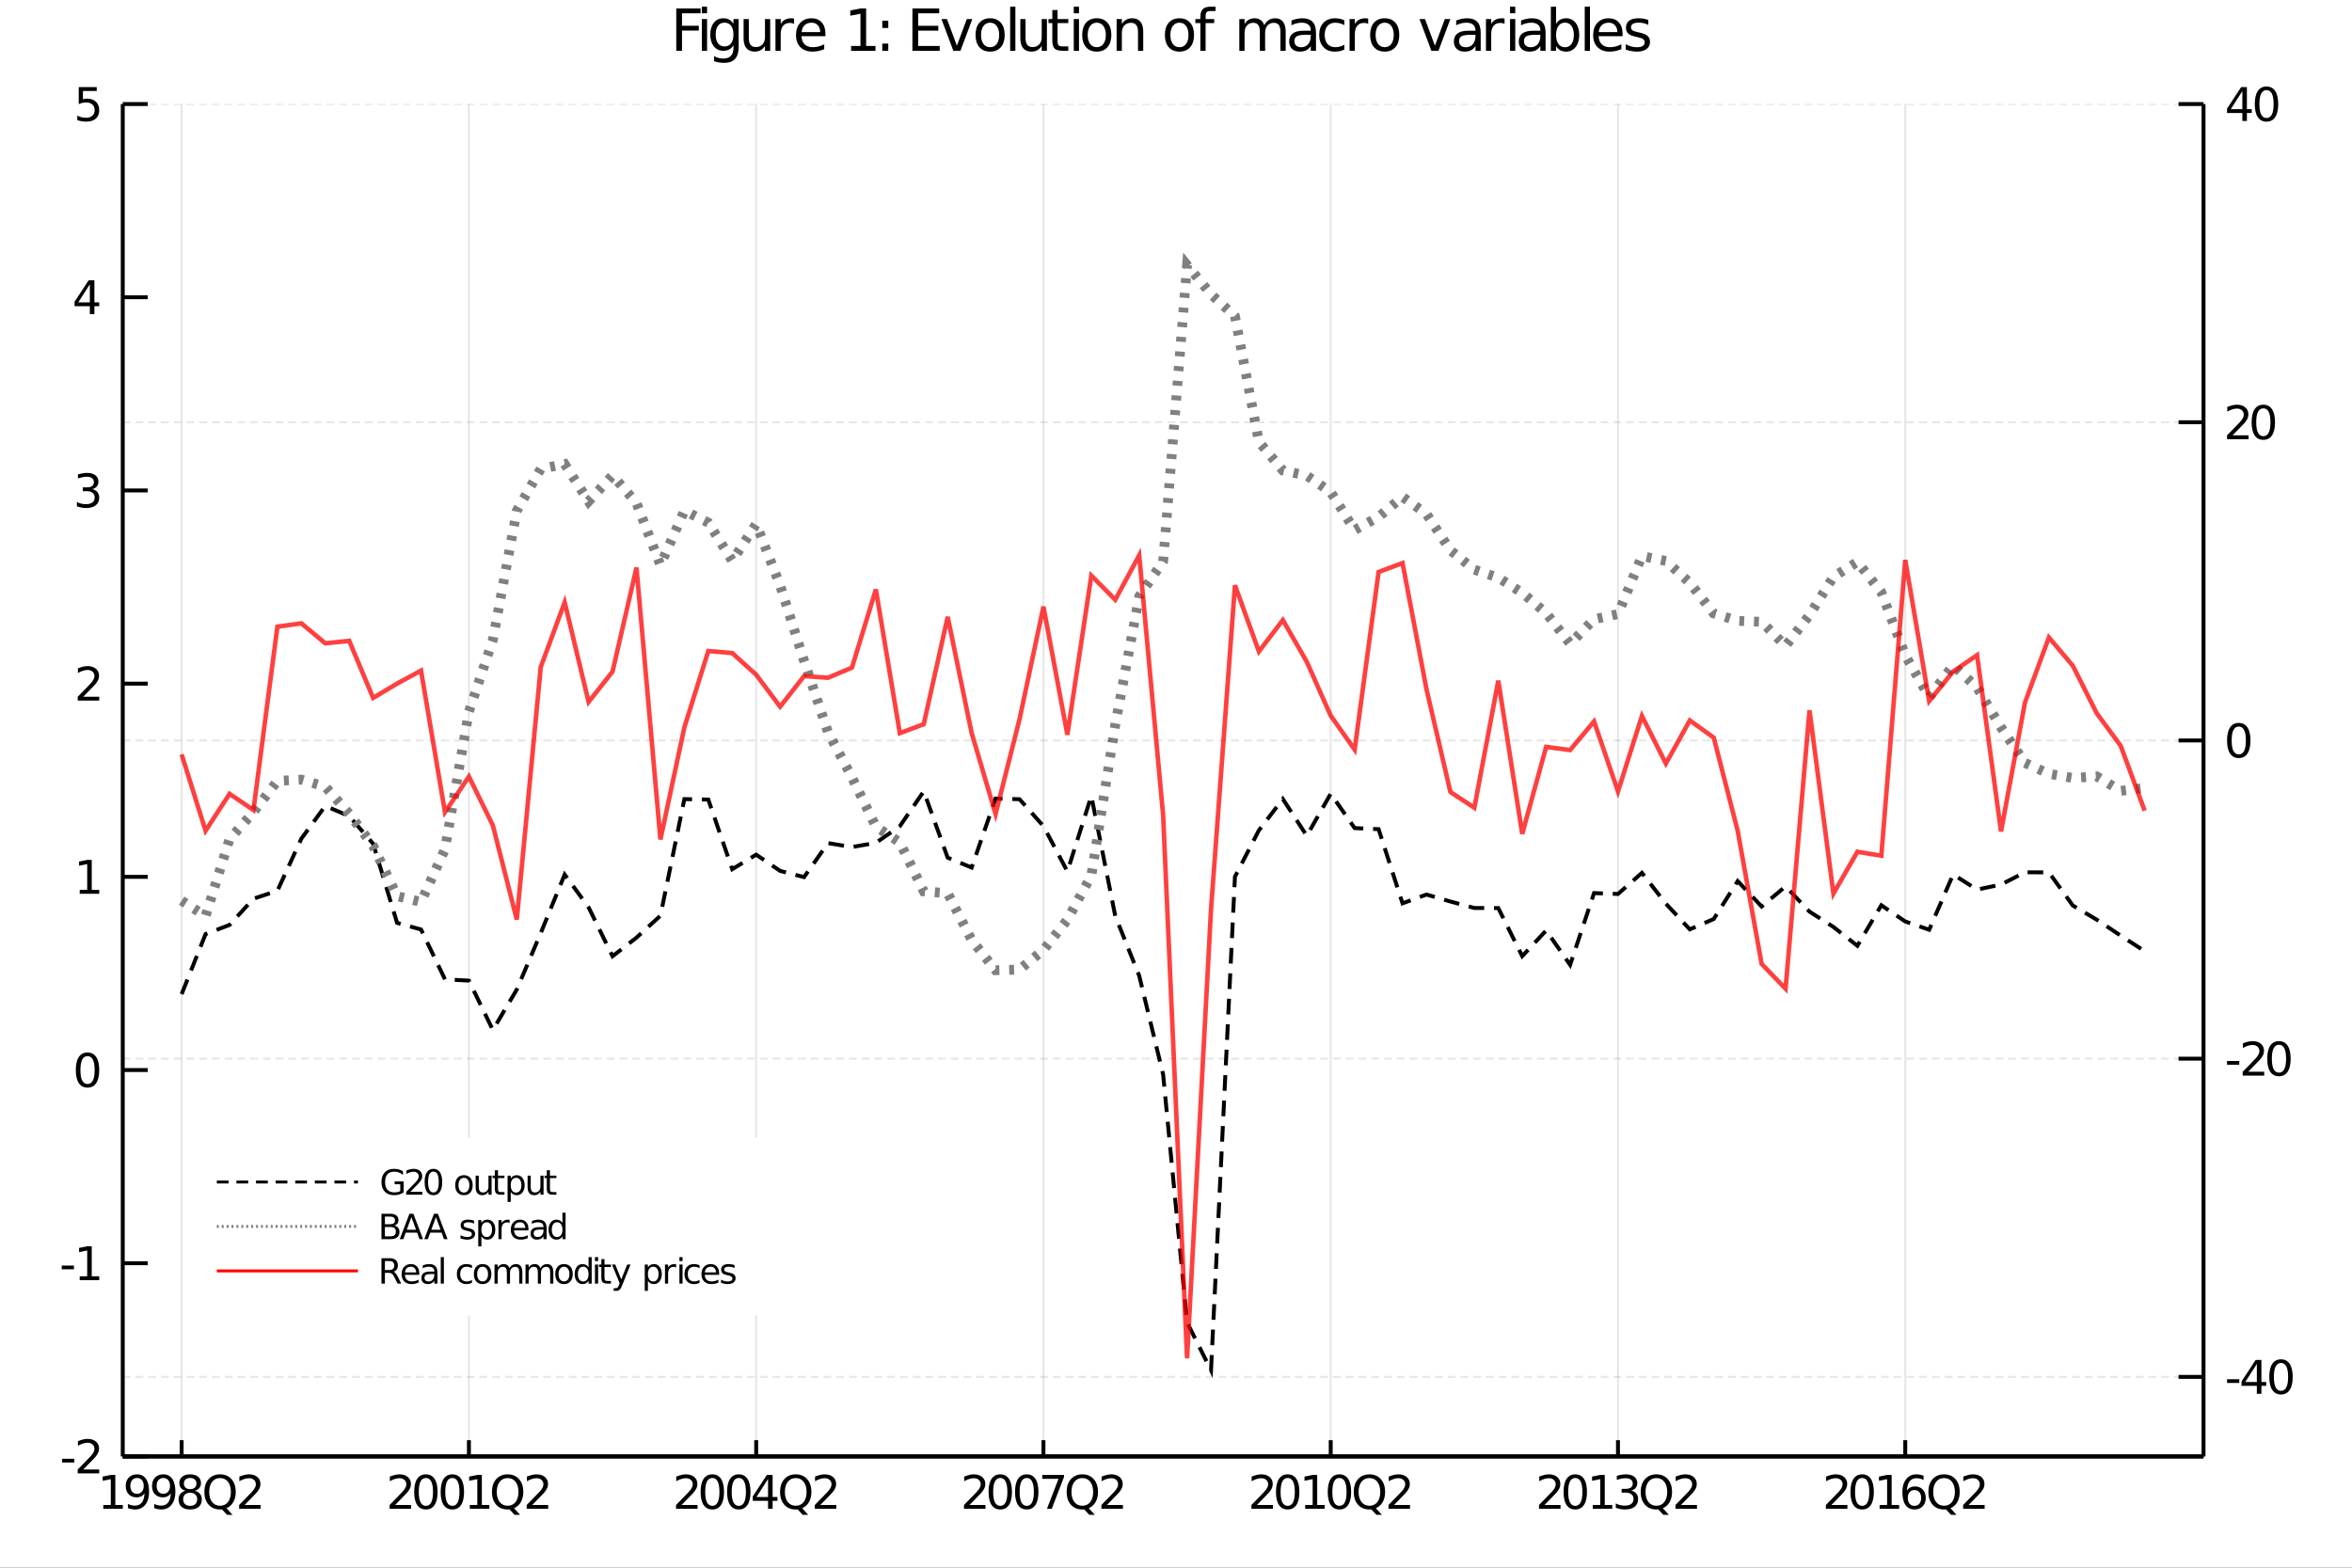 <?xml version="1.0" encoding="utf-8"?>
<svg xmlns="http://www.w3.org/2000/svg" xmlns:xlink="http://www.w3.org/1999/xlink" width="600" height="400" viewBox="0 0 2400 1600">
<rect x="0" y="0" width="2400" height="1600" fill="#333333" stroke="none"/>
<defs>
  <clipPath id="clip750">
    <rect x="0" y="0" width="2400" height="1600"/>
  </clipPath>
</defs>
<path clip-path="url(#clip750)" d="
M0 1600 L2400 1600 L2400 0 L0 0  Z
  " fill="#ffffff" fill-rule="evenodd" fill-opacity="1"/>
<defs>
  <clipPath id="clip751">
    <rect x="480" y="0" width="1681" height="1600"/>
  </clipPath>
</defs>
<path clip-path="url(#clip750)" d="
M125.256 1486.45 L2248.5 1486.45 L2248.5 106.192 L125.256 106.192  Z
  " fill="#ffffff" fill-rule="evenodd" fill-opacity="1"/>
<defs>
  <clipPath id="clip752">
    <rect x="125" y="106" width="2124" height="1381"/>
  </clipPath>
</defs>
<polyline clip-path="url(#clip752)" style="stroke:#000000; stroke-width:2; stroke-opacity:0.1; fill:none" points="
  185.348,1486.45 185.348,106.192 
  "/>
<polyline clip-path="url(#clip752)" style="stroke:#000000; stroke-width:2; stroke-opacity:0.1; fill:none" points="
  478.479,1486.45 478.479,106.192 
  "/>
<polyline clip-path="url(#clip752)" style="stroke:#000000; stroke-width:2; stroke-opacity:0.1; fill:none" points="
  771.61,1486.45 771.61,106.192 
  "/>
<polyline clip-path="url(#clip752)" style="stroke:#000000; stroke-width:2; stroke-opacity:0.1; fill:none" points="
  1064.74,1486.45 1064.74,106.192 
  "/>
<polyline clip-path="url(#clip752)" style="stroke:#000000; stroke-width:2; stroke-opacity:0.1; fill:none" points="
  1357.87,1486.45 1357.87,106.192 
  "/>
<polyline clip-path="url(#clip752)" style="stroke:#000000; stroke-width:2; stroke-opacity:0.1; fill:none" points="
  1651,1486.45 1651,106.192 
  "/>
<polyline clip-path="url(#clip752)" style="stroke:#000000; stroke-width:2; stroke-opacity:0.1; fill:none" points="
  1944.14,1486.45 1944.14,106.192 
  "/>
<polyline clip-path="url(#clip750)" style="stroke:#000000; stroke-width:4; stroke-opacity:1; fill:none" points="
  125.256,1486.45 2248.5,1486.45 
  "/>
<polyline clip-path="url(#clip750)" style="stroke:#000000; stroke-width:4; stroke-opacity:1; fill:none" points="
  125.256,1486.45 125.256,106.192 
  "/>
<polyline clip-path="url(#clip750)" style="stroke:#000000; stroke-width:4; stroke-opacity:1; fill:none" points="
  185.348,1486.45 185.348,1469.88 
  "/>
<polyline clip-path="url(#clip750)" style="stroke:#000000; stroke-width:4; stroke-opacity:1; fill:none" points="
  478.479,1486.45 478.479,1469.88 
  "/>
<polyline clip-path="url(#clip750)" style="stroke:#000000; stroke-width:4; stroke-opacity:1; fill:none" points="
  771.61,1486.45 771.61,1469.88 
  "/>
<polyline clip-path="url(#clip750)" style="stroke:#000000; stroke-width:4; stroke-opacity:1; fill:none" points="
  1064.74,1486.45 1064.74,1469.88 
  "/>
<polyline clip-path="url(#clip750)" style="stroke:#000000; stroke-width:4; stroke-opacity:1; fill:none" points="
  1357.87,1486.45 1357.87,1469.88 
  "/>
<polyline clip-path="url(#clip750)" style="stroke:#000000; stroke-width:4; stroke-opacity:1; fill:none" points="
  1651,1486.45 1651,1469.88 
  "/>
<polyline clip-path="url(#clip750)" style="stroke:#000000; stroke-width:4; stroke-opacity:1; fill:none" points="
  1944.14,1486.45 1944.14,1469.88 
  "/>
<polyline clip-path="url(#clip750)" style="stroke:#000000; stroke-width:4; stroke-opacity:1; fill:none" points="
  125.256,1486.45 150.735,1486.45 
  "/>
<polyline clip-path="url(#clip750)" style="stroke:#000000; stroke-width:4; stroke-opacity:1; fill:none" points="
  125.256,1289.27 150.735,1289.27 
  "/>
<polyline clip-path="url(#clip750)" style="stroke:#000000; stroke-width:4; stroke-opacity:1; fill:none" points="
  125.256,1092.09 150.735,1092.09 
  "/>
<polyline clip-path="url(#clip750)" style="stroke:#000000; stroke-width:4; stroke-opacity:1; fill:none" points="
  125.256,894.91 150.735,894.91 
  "/>
<polyline clip-path="url(#clip750)" style="stroke:#000000; stroke-width:4; stroke-opacity:1; fill:none" points="
  125.256,697.73 150.735,697.73 
  "/>
<polyline clip-path="url(#clip750)" style="stroke:#000000; stroke-width:4; stroke-opacity:1; fill:none" points="
  125.256,500.551 150.735,500.551 
  "/>
<polyline clip-path="url(#clip750)" style="stroke:#000000; stroke-width:4; stroke-opacity:1; fill:none" points="
  125.256,303.372 150.735,303.372 
  "/>
<polyline clip-path="url(#clip750)" style="stroke:#000000; stroke-width:4; stroke-opacity:1; fill:none" points="
  125.256,106.192 150.735,106.192 
  "/>
<path clip-path="url(#clip750)" d="M 0 0 M105.406 1535.98 L113.045 1535.98 L113.045 1509.62 L104.735 1511.29 L104.735 1507.03 L112.999 1505.36 L117.674 1505.36 L117.674 1535.98 L125.313 1535.98 L125.313 1539.92 L105.406 1539.92 L105.406 1535.98 Z" fill="#000000" fill-rule="evenodd" fill-opacity="1" /><path clip-path="url(#clip750)" d="M 0 0 M130.522 1539.2 L130.522 1534.94 Q132.281 1535.78 134.086 1536.22 Q135.892 1536.66 137.628 1536.66 Q142.258 1536.66 144.688 1533.55 Q147.142 1530.43 147.489 1524.09 Q146.147 1526.08 144.086 1527.14 Q142.026 1528.21 139.526 1528.21 Q134.341 1528.21 131.309 1525.08 Q128.299 1521.93 128.299 1516.49 Q128.299 1511.17 131.448 1507.95 Q134.596 1504.73 139.827 1504.73 Q145.822 1504.73 148.971 1509.34 Q152.142 1513.92 152.142 1522.67 Q152.142 1530.85 148.253 1535.73 Q144.387 1540.59 137.836 1540.59 Q136.077 1540.59 134.272 1540.24 Q132.466 1539.9 130.522 1539.2 M139.827 1524.55 Q142.975 1524.55 144.804 1522.4 Q146.656 1520.24 146.656 1516.49 Q146.656 1512.77 144.804 1510.61 Q142.975 1508.44 139.827 1508.44 Q136.679 1508.44 134.827 1510.61 Q132.998 1512.77 132.998 1516.49 Q132.998 1520.24 134.827 1522.4 Q136.679 1524.55 139.827 1524.55 Z" fill="#000000" fill-rule="evenodd" fill-opacity="1" /><path clip-path="url(#clip750)" d="M 0 0 M157.35 1539.2 L157.35 1534.94 Q159.109 1535.78 160.915 1536.22 Q162.721 1536.66 164.457 1536.66 Q169.086 1536.66 171.517 1533.55 Q173.97 1530.43 174.318 1524.09 Q172.975 1526.08 170.915 1527.14 Q168.855 1528.21 166.355 1528.21 Q161.17 1528.21 158.137 1525.08 Q155.128 1521.93 155.128 1516.49 Q155.128 1511.17 158.276 1507.95 Q161.424 1504.73 166.656 1504.73 Q172.651 1504.73 175.799 1509.34 Q178.97 1513.92 178.97 1522.67 Q178.97 1530.85 175.082 1535.73 Q171.216 1540.59 164.665 1540.59 Q162.906 1540.59 161.1 1540.24 Q159.295 1539.9 157.35 1539.2 M166.656 1524.55 Q169.804 1524.55 171.633 1522.4 Q173.484 1520.24 173.484 1516.49 Q173.484 1512.77 171.633 1510.61 Q169.804 1508.44 166.656 1508.44 Q163.508 1508.44 161.656 1510.61 Q159.827 1512.77 159.827 1516.49 Q159.827 1520.24 161.656 1522.4 Q163.508 1524.55 166.656 1524.55 Z" fill="#000000" fill-rule="evenodd" fill-opacity="1" /><path clip-path="url(#clip750)" d="M 0 0 M194.04 1523.51 Q190.707 1523.51 188.785 1525.29 Q186.887 1527.07 186.887 1530.2 Q186.887 1533.32 188.785 1535.11 Q190.707 1536.89 194.04 1536.89 Q197.373 1536.89 199.294 1535.11 Q201.216 1533.3 201.216 1530.2 Q201.216 1527.07 199.294 1525.29 Q197.396 1523.51 194.04 1523.51 M189.364 1521.52 Q186.355 1520.78 184.665 1518.72 Q182.998 1516.66 182.998 1513.69 Q182.998 1509.55 185.938 1507.14 Q188.901 1504.73 194.04 1504.73 Q199.202 1504.73 202.142 1507.14 Q205.081 1509.55 205.081 1513.69 Q205.081 1516.66 203.392 1518.72 Q201.725 1520.78 198.739 1521.52 Q202.118 1522.3 203.993 1524.6 Q205.892 1526.89 205.892 1530.2 Q205.892 1535.22 202.813 1537.91 Q199.757 1540.59 194.04 1540.59 Q188.322 1540.59 185.244 1537.91 Q182.188 1535.22 182.188 1530.2 Q182.188 1526.89 184.086 1524.6 Q185.984 1522.3 189.364 1521.52 M187.651 1514.13 Q187.651 1516.82 189.318 1518.32 Q191.007 1519.83 194.04 1519.83 Q197.049 1519.83 198.739 1518.32 Q200.452 1516.82 200.452 1514.13 Q200.452 1511.45 198.739 1509.94 Q197.049 1508.44 194.04 1508.44 Q191.007 1508.44 189.318 1509.94 Q187.651 1511.45 187.651 1514.13 Z" fill="#000000" fill-rule="evenodd" fill-opacity="1" /><path clip-path="url(#clip750)" d="M 0 0 M224.572 1508.53 Q219.479 1508.53 216.47 1512.33 Q213.484 1516.12 213.484 1522.67 Q213.484 1529.2 216.47 1533 Q219.479 1536.79 224.572 1536.79 Q229.665 1536.79 232.628 1533 Q235.614 1529.2 235.614 1522.67 Q235.614 1516.12 232.628 1512.33 Q229.665 1508.53 224.572 1508.53 M231.123 1539.29 L237.28 1546.03 L231.632 1546.03 L226.516 1540.5 Q225.753 1540.54 225.336 1540.57 Q224.942 1540.59 224.572 1540.59 Q217.28 1540.59 212.905 1535.73 Q208.554 1530.85 208.554 1522.67 Q208.554 1514.48 212.905 1509.62 Q217.28 1504.73 224.572 1504.73 Q231.841 1504.73 236.192 1509.62 Q240.544 1514.48 240.544 1522.67 Q240.544 1528.69 238.114 1532.98 Q235.706 1537.26 231.123 1539.29 Z" fill="#000000" fill-rule="evenodd" fill-opacity="1" /><path clip-path="url(#clip750)" d="M 0 0 M249.641 1535.98 L265.961 1535.98 L265.961 1539.92 L244.016 1539.92 L244.016 1535.98 Q246.678 1533.23 251.262 1528.6 Q255.868 1523.95 257.049 1522.61 Q259.294 1520.08 260.174 1518.35 Q261.076 1516.59 261.076 1514.9 Q261.076 1512.14 259.132 1510.41 Q257.211 1508.67 254.109 1508.67 Q251.91 1508.67 249.456 1509.43 Q247.026 1510.2 244.248 1511.75 L244.248 1507.03 Q247.072 1505.89 249.526 1505.31 Q251.979 1504.73 254.016 1504.73 Q259.387 1504.73 262.581 1507.42 Q265.776 1510.11 265.776 1514.6 Q265.776 1516.73 264.965 1518.65 Q264.178 1520.54 262.072 1523.14 Q261.493 1523.81 258.391 1527.03 Q255.289 1530.22 249.641 1535.98 Z" fill="#000000" fill-rule="evenodd" fill-opacity="1" /><path clip-path="url(#clip750)" d="M 0 0 M403.19 1535.98 L419.51 1535.98 L419.51 1539.92 L397.565 1539.92 L397.565 1535.98 Q400.227 1533.23 404.811 1528.6 Q409.417 1523.95 410.598 1522.61 Q412.843 1520.08 413.722 1518.35 Q414.625 1516.59 414.625 1514.9 Q414.625 1512.14 412.681 1510.41 Q410.76 1508.67 407.658 1508.67 Q405.459 1508.67 403.005 1509.43 Q400.574 1510.2 397.797 1511.75 L397.797 1507.03 Q400.621 1505.89 403.074 1505.31 Q405.528 1504.73 407.565 1504.73 Q412.935 1504.73 416.13 1507.42 Q419.324 1510.11 419.324 1514.6 Q419.324 1516.73 418.514 1518.65 Q417.727 1520.54 415.621 1523.14 Q415.042 1523.81 411.94 1527.03 Q408.838 1530.22 403.19 1535.98 Z" fill="#000000" fill-rule="evenodd" fill-opacity="1" /><path clip-path="url(#clip750)" d="M 0 0 M434.579 1508.44 Q430.968 1508.44 429.139 1512 Q427.334 1515.55 427.334 1522.67 Q427.334 1529.78 429.139 1533.35 Q430.968 1536.89 434.579 1536.89 Q438.213 1536.89 440.019 1533.35 Q441.847 1529.78 441.847 1522.67 Q441.847 1515.55 440.019 1512 Q438.213 1508.44 434.579 1508.44 M434.579 1504.73 Q440.389 1504.73 443.445 1509.34 Q446.523 1513.92 446.523 1522.67 Q446.523 1531.4 443.445 1536.01 Q440.389 1540.59 434.579 1540.59 Q428.769 1540.59 425.69 1536.01 Q422.634 1531.4 422.634 1522.67 Q422.634 1513.92 425.69 1509.34 Q428.769 1504.73 434.579 1504.73 Z" fill="#000000" fill-rule="evenodd" fill-opacity="1" /><path clip-path="url(#clip750)" d="M 0 0 M461.593 1508.44 Q457.982 1508.44 456.153 1512 Q454.347 1515.55 454.347 1522.67 Q454.347 1529.78 456.153 1533.35 Q457.982 1536.89 461.593 1536.89 Q465.227 1536.89 467.032 1533.35 Q468.861 1529.78 468.861 1522.67 Q468.861 1515.55 467.032 1512 Q465.227 1508.44 461.593 1508.44 M461.593 1504.73 Q467.403 1504.73 470.458 1509.34 Q473.537 1513.92 473.537 1522.67 Q473.537 1531.4 470.458 1536.01 Q467.403 1540.59 461.593 1540.59 Q455.782 1540.59 452.704 1536.01 Q449.648 1531.4 449.648 1522.67 Q449.648 1513.92 452.704 1509.34 Q455.782 1504.73 461.593 1504.73 Z" fill="#000000" fill-rule="evenodd" fill-opacity="1" /><path clip-path="url(#clip750)" d="M 0 0 M479.417 1535.98 L487.055 1535.98 L487.055 1509.62 L478.745 1511.29 L478.745 1507.03 L487.009 1505.36 L491.685 1505.36 L491.685 1535.98 L499.324 1535.98 L499.324 1539.92 L479.417 1539.92 L479.417 1535.98 Z" fill="#000000" fill-rule="evenodd" fill-opacity="1" /><path clip-path="url(#clip750)" d="M 0 0 M518.004 1508.53 Q512.912 1508.53 509.903 1512.33 Q506.916 1516.12 506.916 1522.67 Q506.916 1529.2 509.903 1533 Q512.912 1536.79 518.004 1536.79 Q523.097 1536.79 526.06 1533 Q529.046 1529.2 529.046 1522.67 Q529.046 1516.12 526.06 1512.33 Q523.097 1508.53 518.004 1508.53 M524.555 1539.29 L530.713 1546.03 L525.064 1546.03 L519.949 1540.5 Q519.185 1540.54 518.768 1540.57 Q518.375 1540.59 518.004 1540.59 Q510.713 1540.59 506.338 1535.73 Q501.986 1530.85 501.986 1522.67 Q501.986 1514.48 506.338 1509.62 Q510.713 1504.73 518.004 1504.73 Q525.273 1504.73 529.625 1509.62 Q533.976 1514.48 533.976 1522.67 Q533.976 1528.69 531.546 1532.98 Q529.139 1537.26 524.555 1539.29 Z" fill="#000000" fill-rule="evenodd" fill-opacity="1" /><path clip-path="url(#clip750)" d="M 0 0 M543.074 1535.98 L559.393 1535.98 L559.393 1539.92 L537.449 1539.92 L537.449 1535.98 Q540.111 1533.23 544.694 1528.6 Q549.3 1523.95 550.481 1522.61 Q552.726 1520.08 553.606 1518.35 Q554.509 1516.59 554.509 1514.9 Q554.509 1512.14 552.564 1510.41 Q550.643 1508.67 547.541 1508.67 Q545.342 1508.67 542.888 1509.43 Q540.458 1510.2 537.68 1511.75 L537.68 1507.03 Q540.504 1505.89 542.958 1505.31 Q545.412 1504.73 547.449 1504.73 Q552.819 1504.73 556.013 1507.42 Q559.208 1510.11 559.208 1514.6 Q559.208 1516.73 558.398 1518.65 Q557.611 1520.54 555.504 1523.14 Q554.925 1523.81 551.824 1527.03 Q548.722 1530.22 543.074 1535.98 Z" fill="#000000" fill-rule="evenodd" fill-opacity="1" /><path clip-path="url(#clip750)" d="M 0 0 M695.465 1535.98 L711.784 1535.98 L711.784 1539.92 L689.84 1539.92 L689.84 1535.98 Q692.502 1533.23 697.085 1528.6 Q701.692 1523.95 702.872 1522.61 Q705.118 1520.08 705.997 1518.35 Q706.9 1516.59 706.9 1514.9 Q706.9 1512.14 704.956 1510.41 Q703.034 1508.67 699.933 1508.67 Q697.734 1508.67 695.28 1509.43 Q692.849 1510.2 690.072 1511.75 L690.072 1507.03 Q692.896 1505.89 695.349 1505.31 Q697.803 1504.73 699.84 1504.73 Q705.21 1504.73 708.405 1507.42 Q711.599 1510.11 711.599 1514.6 Q711.599 1516.73 710.789 1518.65 Q710.002 1520.54 707.896 1523.14 Q707.317 1523.81 704.215 1527.03 Q701.113 1530.22 695.465 1535.98 Z" fill="#000000" fill-rule="evenodd" fill-opacity="1" /><path clip-path="url(#clip750)" d="M 0 0 M726.854 1508.44 Q723.243 1508.44 721.414 1512 Q719.608 1515.55 719.608 1522.67 Q719.608 1529.78 721.414 1533.35 Q723.243 1536.89 726.854 1536.89 Q730.488 1536.89 732.294 1533.35 Q734.122 1529.78 734.122 1522.67 Q734.122 1515.55 732.294 1512 Q730.488 1508.44 726.854 1508.44 M726.854 1504.73 Q732.664 1504.73 735.719 1509.34 Q738.798 1513.92 738.798 1522.67 Q738.798 1531.4 735.719 1536.01 Q732.664 1540.59 726.854 1540.59 Q721.044 1540.59 717.965 1536.01 Q714.909 1531.4 714.909 1522.67 Q714.909 1513.92 717.965 1509.34 Q721.044 1504.73 726.854 1504.73 Z" fill="#000000" fill-rule="evenodd" fill-opacity="1" /><path clip-path="url(#clip750)" d="M 0 0 M753.867 1508.44 Q750.256 1508.44 748.428 1512 Q746.622 1515.55 746.622 1522.67 Q746.622 1529.78 748.428 1533.35 Q750.256 1536.89 753.867 1536.89 Q757.502 1536.89 759.307 1533.35 Q761.136 1529.78 761.136 1522.67 Q761.136 1515.55 759.307 1512 Q757.502 1508.44 753.867 1508.44 M753.867 1504.73 Q759.678 1504.73 762.733 1509.34 Q765.812 1513.92 765.812 1522.67 Q765.812 1531.4 762.733 1536.01 Q759.678 1540.59 753.867 1540.59 Q748.057 1540.59 744.979 1536.01 Q741.923 1531.4 741.923 1522.67 Q741.923 1513.92 744.979 1509.34 Q748.057 1504.73 753.867 1504.73 Z" fill="#000000" fill-rule="evenodd" fill-opacity="1" /><path clip-path="url(#clip750)" d="M 0 0 M783.728 1509.43 L771.923 1527.88 L783.728 1527.88 L783.728 1509.43 M782.502 1505.36 L788.381 1505.36 L788.381 1527.88 L793.312 1527.88 L793.312 1531.77 L788.381 1531.77 L788.381 1539.92 L783.728 1539.92 L783.728 1531.77 L768.127 1531.77 L768.127 1527.26 L782.502 1505.36 Z" fill="#000000" fill-rule="evenodd" fill-opacity="1" /><path clip-path="url(#clip750)" d="M 0 0 M811.992 1508.53 Q806.9 1508.53 803.89 1512.33 Q800.904 1516.12 800.904 1522.67 Q800.904 1529.2 803.89 1533 Q806.9 1536.79 811.992 1536.79 Q817.085 1536.79 820.048 1533 Q823.034 1529.2 823.034 1522.67 Q823.034 1516.12 820.048 1512.33 Q817.085 1508.53 811.992 1508.53 M818.543 1539.29 L824.7 1546.03 L819.052 1546.03 L813.937 1540.5 Q813.173 1540.54 812.756 1540.57 Q812.363 1540.59 811.992 1540.59 Q804.701 1540.59 800.326 1535.73 Q795.974 1530.85 795.974 1522.67 Q795.974 1514.48 800.326 1509.62 Q804.701 1504.73 811.992 1504.73 Q819.261 1504.73 823.612 1509.62 Q827.964 1514.48 827.964 1522.67 Q827.964 1528.69 825.534 1532.98 Q823.126 1537.26 818.543 1539.29 Z" fill="#000000" fill-rule="evenodd" fill-opacity="1" /><path clip-path="url(#clip750)" d="M 0 0 M837.061 1535.98 L853.381 1535.98 L853.381 1539.92 L831.437 1539.92 L831.437 1535.98 Q834.099 1533.23 838.682 1528.6 Q843.288 1523.95 844.469 1522.61 Q846.714 1520.08 847.594 1518.35 Q848.497 1516.59 848.497 1514.9 Q848.497 1512.14 846.552 1510.41 Q844.631 1508.67 841.529 1508.67 Q839.33 1508.67 836.876 1509.43 Q834.446 1510.2 831.668 1511.75 L831.668 1507.03 Q834.492 1505.89 836.946 1505.31 Q839.399 1504.73 841.436 1504.73 Q846.807 1504.73 850.001 1507.42 Q853.196 1510.11 853.196 1514.6 Q853.196 1516.73 852.385 1518.65 Q851.598 1520.54 849.492 1523.14 Q848.913 1523.81 845.811 1527.03 Q842.71 1530.22 837.061 1535.98 Z" fill="#000000" fill-rule="evenodd" fill-opacity="1" /><path clip-path="url(#clip750)" d="M 0 0 M989.291 1535.98 L1005.61 1535.98 L1005.61 1539.92 L983.666 1539.92 L983.666 1535.98 Q986.328 1533.23 990.911 1528.6 Q995.518 1523.95 996.698 1522.61 Q998.944 1520.08 999.823 1518.35 Q1000.73 1516.59 1000.73 1514.9 Q1000.73 1512.14 998.782 1510.41 Q996.86 1508.67 993.758 1508.67 Q991.559 1508.67 989.106 1509.43 Q986.675 1510.2 983.897 1511.75 L983.897 1507.03 Q986.721 1505.89 989.175 1505.31 Q991.629 1504.73 993.666 1504.73 Q999.036 1504.73 1002.23 1507.42 Q1005.42 1510.11 1005.42 1514.6 Q1005.42 1516.73 1004.61 1518.65 Q1003.83 1520.54 1001.72 1523.14 Q1001.14 1523.81 998.041 1527.03 Q994.939 1530.22 989.291 1535.98 Z" fill="#000000" fill-rule="evenodd" fill-opacity="1" /><path clip-path="url(#clip750)" d="M 0 0 M1020.68 1508.44 Q1017.07 1508.44 1015.24 1512 Q1013.43 1515.55 1013.43 1522.67 Q1013.43 1529.78 1015.24 1533.35 Q1017.07 1536.89 1020.68 1536.89 Q1024.31 1536.89 1026.12 1533.35 Q1027.95 1529.78 1027.95 1522.67 Q1027.95 1515.55 1026.12 1512 Q1024.31 1508.44 1020.68 1508.44 M1020.68 1504.73 Q1026.49 1504.73 1029.55 1509.34 Q1032.62 1513.92 1032.62 1522.67 Q1032.62 1531.4 1029.55 1536.01 Q1026.49 1540.59 1020.68 1540.59 Q1014.87 1540.59 1011.79 1536.01 Q1008.74 1531.4 1008.74 1522.67 Q1008.74 1513.92 1011.79 1509.34 Q1014.87 1504.73 1020.68 1504.73 Z" fill="#000000" fill-rule="evenodd" fill-opacity="1" /><path clip-path="url(#clip750)" d="M 0 0 M1047.69 1508.44 Q1044.08 1508.44 1042.25 1512 Q1040.45 1515.55 1040.45 1522.67 Q1040.45 1529.78 1042.25 1533.35 Q1044.08 1536.89 1047.69 1536.89 Q1051.33 1536.89 1053.13 1533.35 Q1054.96 1529.78 1054.96 1522.67 Q1054.96 1515.55 1053.13 1512 Q1051.33 1508.44 1047.69 1508.44 M1047.69 1504.73 Q1053.5 1504.73 1056.56 1509.34 Q1059.64 1513.92 1059.64 1522.67 Q1059.64 1531.4 1056.56 1536.01 Q1053.5 1540.59 1047.69 1540.59 Q1041.88 1540.59 1038.8 1536.01 Q1035.75 1531.4 1035.75 1522.67 Q1035.75 1513.92 1038.8 1509.34 Q1041.88 1504.73 1047.69 1504.73 Z" fill="#000000" fill-rule="evenodd" fill-opacity="1" /><path clip-path="url(#clip750)" d="M 0 0 M1063.53 1505.36 L1085.75 1505.36 L1085.75 1507.35 L1073.2 1539.92 L1068.32 1539.92 L1080.12 1509.3 L1063.53 1509.3 L1063.53 1505.36 Z" fill="#000000" fill-rule="evenodd" fill-opacity="1" /><path clip-path="url(#clip750)" d="M 0 0 M1104.43 1508.53 Q1099.34 1508.53 1096.33 1512.33 Q1093.34 1516.12 1093.34 1522.67 Q1093.34 1529.2 1096.33 1533 Q1099.34 1536.79 1104.43 1536.79 Q1109.52 1536.79 1112.48 1533 Q1115.47 1529.2 1115.47 1522.67 Q1115.47 1516.12 1112.48 1512.33 Q1109.52 1508.53 1104.43 1508.53 M1110.98 1539.29 L1117.14 1546.03 L1111.49 1546.03 L1106.37 1540.5 Q1105.61 1540.54 1105.19 1540.57 Q1104.8 1540.59 1104.43 1540.59 Q1097.14 1540.59 1092.76 1535.73 Q1088.41 1530.85 1088.41 1522.67 Q1088.41 1514.48 1092.76 1509.62 Q1097.14 1504.73 1104.43 1504.73 Q1111.7 1504.73 1116.05 1509.62 Q1120.4 1514.48 1120.4 1522.67 Q1120.4 1528.69 1117.97 1532.98 Q1115.56 1537.26 1110.98 1539.29 Z" fill="#000000" fill-rule="evenodd" fill-opacity="1" /><path clip-path="url(#clip750)" d="M 0 0 M1129.5 1535.98 L1145.82 1535.98 L1145.82 1539.92 L1123.87 1539.92 L1123.87 1535.98 Q1126.54 1533.23 1131.12 1528.6 Q1135.73 1523.95 1136.91 1522.61 Q1139.15 1520.08 1140.03 1518.35 Q1140.93 1516.59 1140.93 1514.9 Q1140.93 1512.14 1138.99 1510.41 Q1137.07 1508.67 1133.97 1508.67 Q1131.77 1508.67 1129.31 1509.43 Q1126.88 1510.2 1124.1 1511.75 L1124.1 1507.03 Q1126.93 1505.89 1129.38 1505.31 Q1131.84 1504.73 1133.87 1504.73 Q1139.24 1504.73 1142.44 1507.42 Q1145.63 1510.11 1145.63 1514.6 Q1145.63 1516.73 1144.82 1518.65 Q1144.04 1520.54 1141.93 1523.14 Q1141.35 1523.81 1138.25 1527.03 Q1135.15 1530.22 1129.5 1535.98 Z" fill="#000000" fill-rule="evenodd" fill-opacity="1" /><path clip-path="url(#clip750)" d="M 0 0 M1282.58 1535.98 L1298.9 1535.98 L1298.9 1539.92 L1276.96 1539.92 L1276.96 1535.98 Q1279.62 1533.23 1284.2 1528.6 Q1288.81 1523.95 1289.99 1522.61 Q1292.24 1520.08 1293.12 1518.35 Q1294.02 1516.59 1294.02 1514.9 Q1294.02 1512.14 1292.07 1510.41 Q1290.15 1508.67 1287.05 1508.67 Q1284.85 1508.67 1282.4 1509.43 Q1279.97 1510.2 1277.19 1511.75 L1277.19 1507.03 Q1280.01 1505.89 1282.47 1505.31 Q1284.92 1504.73 1286.96 1504.73 Q1292.33 1504.73 1295.52 1507.42 Q1298.72 1510.11 1298.72 1514.6 Q1298.72 1516.73 1297.91 1518.65 Q1297.12 1520.54 1295.01 1523.14 Q1294.44 1523.81 1291.33 1527.03 Q1288.23 1530.22 1282.58 1535.98 Z" fill="#000000" fill-rule="evenodd" fill-opacity="1" /><path clip-path="url(#clip750)" d="M 0 0 M1313.97 1508.44 Q1310.36 1508.44 1308.53 1512 Q1306.73 1515.55 1306.73 1522.67 Q1306.73 1529.78 1308.53 1533.35 Q1310.36 1536.89 1313.97 1536.89 Q1317.61 1536.89 1319.41 1533.35 Q1321.24 1529.78 1321.24 1522.67 Q1321.24 1515.55 1319.41 1512 Q1317.61 1508.44 1313.97 1508.44 M1313.97 1504.73 Q1319.78 1504.73 1322.84 1509.34 Q1325.92 1513.92 1325.92 1522.67 Q1325.92 1531.4 1322.84 1536.01 Q1319.78 1540.59 1313.97 1540.59 Q1308.16 1540.59 1305.08 1536.01 Q1302.03 1531.4 1302.03 1522.67 Q1302.03 1513.92 1305.08 1509.34 Q1308.16 1504.73 1313.97 1504.73 Z" fill="#000000" fill-rule="evenodd" fill-opacity="1" /><path clip-path="url(#clip750)" d="M 0 0 M1331.8 1535.98 L1339.44 1535.98 L1339.44 1509.62 L1331.13 1511.29 L1331.13 1507.03 L1339.39 1505.36 L1344.07 1505.36 L1344.07 1535.98 L1351.7 1535.98 L1351.7 1539.92 L1331.8 1539.92 L1331.8 1535.98 Z" fill="#000000" fill-rule="evenodd" fill-opacity="1" /><path clip-path="url(#clip750)" d="M 0 0 M1366.77 1508.44 Q1363.16 1508.44 1361.33 1512 Q1359.53 1515.55 1359.53 1522.67 Q1359.53 1529.78 1361.33 1533.35 Q1363.16 1536.89 1366.77 1536.89 Q1370.41 1536.89 1372.21 1533.35 Q1374.04 1529.78 1374.04 1522.67 Q1374.04 1515.55 1372.21 1512 Q1370.41 1508.44 1366.77 1508.44 M1366.77 1504.73 Q1372.58 1504.73 1375.64 1509.34 Q1378.72 1513.92 1378.72 1522.67 Q1378.72 1531.4 1375.64 1536.01 Q1372.58 1540.59 1366.77 1540.59 Q1360.96 1540.59 1357.88 1536.01 Q1354.83 1531.4 1354.83 1522.67 Q1354.83 1513.92 1357.88 1509.34 Q1360.96 1504.73 1366.77 1504.73 Z" fill="#000000" fill-rule="evenodd" fill-opacity="1" /><path clip-path="url(#clip750)" d="M 0 0 M1397.4 1508.53 Q1392.31 1508.53 1389.3 1512.33 Q1386.31 1516.12 1386.31 1522.67 Q1386.31 1529.2 1389.3 1533 Q1392.31 1536.79 1397.4 1536.79 Q1402.49 1536.79 1405.45 1533 Q1408.44 1529.2 1408.44 1522.67 Q1408.44 1516.12 1405.45 1512.33 Q1402.49 1508.53 1397.4 1508.53 M1403.95 1539.29 L1410.11 1546.03 L1404.46 1546.03 L1399.34 1540.5 Q1398.58 1540.54 1398.16 1540.57 Q1397.77 1540.59 1397.4 1540.59 Q1390.11 1540.59 1385.73 1535.73 Q1381.38 1530.85 1381.38 1522.67 Q1381.38 1514.48 1385.73 1509.62 Q1390.11 1504.73 1397.4 1504.73 Q1404.67 1504.73 1409.02 1509.62 Q1413.37 1514.48 1413.37 1522.67 Q1413.37 1528.69 1410.94 1532.98 Q1408.53 1537.26 1403.95 1539.29 Z" fill="#000000" fill-rule="evenodd" fill-opacity="1" /><path clip-path="url(#clip750)" d="M 0 0 M1422.47 1535.98 L1438.79 1535.98 L1438.79 1539.92 L1416.84 1539.92 L1416.84 1535.98 Q1419.5 1533.23 1424.09 1528.6 Q1428.69 1523.95 1429.88 1522.61 Q1432.12 1520.08 1433 1518.35 Q1433.9 1516.59 1433.9 1514.9 Q1433.9 1512.14 1431.96 1510.41 Q1430.04 1508.67 1426.94 1508.67 Q1424.74 1508.67 1422.28 1509.43 Q1419.85 1510.2 1417.07 1511.75 L1417.07 1507.03 Q1419.9 1505.89 1422.35 1505.31 Q1424.81 1504.73 1426.84 1504.73 Q1432.21 1504.73 1435.41 1507.42 Q1438.6 1510.11 1438.6 1514.6 Q1438.6 1516.73 1437.79 1518.65 Q1437 1520.54 1434.9 1523.14 Q1434.32 1523.81 1431.22 1527.03 Q1428.12 1530.22 1422.47 1535.98 Z" fill="#000000" fill-rule="evenodd" fill-opacity="1" /><path clip-path="url(#clip750)" d="M 0 0 M1576.04 1535.98 L1592.36 1535.98 L1592.36 1539.92 L1570.41 1539.92 L1570.41 1535.98 Q1573.08 1533.23 1577.66 1528.6 Q1582.27 1523.95 1583.45 1522.61 Q1585.69 1520.08 1586.57 1518.35 Q1587.47 1516.59 1587.47 1514.9 Q1587.47 1512.14 1585.53 1510.41 Q1583.61 1508.67 1580.51 1508.67 Q1578.31 1508.67 1575.85 1509.43 Q1573.42 1510.2 1570.65 1511.75 L1570.65 1507.03 Q1573.47 1505.89 1575.92 1505.31 Q1578.38 1504.73 1580.41 1504.73 Q1585.78 1504.73 1588.98 1507.42 Q1592.17 1510.11 1592.17 1514.6 Q1592.17 1516.73 1591.36 1518.65 Q1590.58 1520.54 1588.47 1523.14 Q1587.89 1523.81 1584.79 1527.03 Q1581.69 1530.22 1576.04 1535.98 Z" fill="#000000" fill-rule="evenodd" fill-opacity="1" /><path clip-path="url(#clip750)" d="M 0 0 M1607.43 1508.44 Q1603.82 1508.44 1601.99 1512 Q1600.18 1515.55 1600.18 1522.67 Q1600.18 1529.78 1601.99 1533.35 Q1603.82 1536.89 1607.43 1536.89 Q1611.06 1536.89 1612.87 1533.35 Q1614.7 1529.78 1614.7 1522.67 Q1614.7 1515.55 1612.87 1512 Q1611.06 1508.44 1607.43 1508.44 M1607.43 1504.73 Q1613.24 1504.73 1616.29 1509.34 Q1619.37 1513.92 1619.37 1522.67 Q1619.37 1531.4 1616.29 1536.01 Q1613.24 1540.59 1607.43 1540.59 Q1601.62 1540.59 1598.54 1536.01 Q1595.48 1531.4 1595.48 1522.67 Q1595.48 1513.92 1598.54 1509.34 Q1601.62 1504.73 1607.43 1504.73 Z" fill="#000000" fill-rule="evenodd" fill-opacity="1" /><path clip-path="url(#clip750)" d="M 0 0 M1625.25 1535.98 L1632.89 1535.98 L1632.89 1509.62 L1624.58 1511.29 L1624.58 1507.03 L1632.84 1505.36 L1637.52 1505.36 L1637.52 1535.98 L1645.16 1535.98 L1645.16 1539.92 L1625.25 1539.92 L1625.25 1535.98 Z" fill="#000000" fill-rule="evenodd" fill-opacity="1" /><path clip-path="url(#clip750)" d="M 0 0 M1664.4 1521.29 Q1667.75 1522 1669.63 1524.27 Q1671.53 1526.54 1671.53 1529.87 Q1671.53 1534.99 1668.01 1537.79 Q1664.49 1540.59 1658.01 1540.59 Q1655.83 1540.59 1653.52 1540.15 Q1651.22 1539.73 1648.77 1538.88 L1648.77 1534.36 Q1650.72 1535.5 1653.03 1536.08 Q1655.34 1536.66 1657.87 1536.66 Q1662.27 1536.66 1664.56 1534.92 Q1666.87 1533.18 1666.87 1529.87 Q1666.87 1526.82 1664.72 1525.11 Q1662.59 1523.37 1658.77 1523.37 L1654.74 1523.37 L1654.74 1519.53 L1658.96 1519.53 Q1662.4 1519.53 1664.23 1518.16 Q1666.06 1516.77 1666.06 1514.18 Q1666.06 1511.52 1664.16 1510.11 Q1662.29 1508.67 1658.77 1508.67 Q1656.85 1508.67 1654.65 1509.09 Q1652.45 1509.5 1649.81 1510.38 L1649.81 1506.22 Q1652.47 1505.48 1654.79 1505.11 Q1657.13 1504.73 1659.19 1504.73 Q1664.51 1504.73 1667.61 1507.17 Q1670.72 1509.57 1670.72 1513.69 Q1670.72 1516.56 1669.07 1518.55 Q1667.43 1520.52 1664.4 1521.29 Z" fill="#000000" fill-rule="evenodd" fill-opacity="1" /><path clip-path="url(#clip750)" d="M 0 0 M1690.21 1508.53 Q1685.11 1508.53 1682.1 1512.33 Q1679.12 1516.12 1679.12 1522.67 Q1679.12 1529.2 1682.1 1533 Q1685.11 1536.79 1690.21 1536.79 Q1695.3 1536.79 1698.26 1533 Q1701.25 1529.2 1701.25 1522.67 Q1701.25 1516.12 1698.26 1512.33 Q1695.3 1508.53 1690.21 1508.53 M1696.76 1539.29 L1702.91 1546.03 L1697.27 1546.03 L1692.15 1540.5 Q1691.39 1540.54 1690.97 1540.57 Q1690.58 1540.59 1690.21 1540.59 Q1682.91 1540.59 1678.54 1535.73 Q1674.19 1530.85 1674.19 1522.67 Q1674.19 1514.48 1678.54 1509.62 Q1682.91 1504.73 1690.21 1504.73 Q1697.47 1504.73 1701.83 1509.62 Q1706.18 1514.48 1706.18 1522.67 Q1706.18 1528.69 1703.75 1532.98 Q1701.34 1537.26 1696.76 1539.29 Z" fill="#000000" fill-rule="evenodd" fill-opacity="1" /><path clip-path="url(#clip750)" d="M 0 0 M1715.28 1535.98 L1731.59 1535.98 L1731.59 1539.92 L1709.65 1539.92 L1709.65 1535.98 Q1712.31 1533.23 1716.9 1528.6 Q1721.5 1523.95 1722.68 1522.61 Q1724.93 1520.08 1725.81 1518.35 Q1726.71 1516.59 1726.71 1514.9 Q1726.71 1512.14 1724.77 1510.41 Q1722.84 1508.67 1719.74 1508.67 Q1717.54 1508.67 1715.09 1509.43 Q1712.66 1510.2 1709.88 1511.75 L1709.88 1507.03 Q1712.71 1505.89 1715.16 1505.31 Q1717.61 1504.73 1719.65 1504.73 Q1725.02 1504.73 1728.21 1507.42 Q1731.41 1510.11 1731.41 1514.6 Q1731.41 1516.73 1730.6 1518.65 Q1729.81 1520.54 1727.71 1523.14 Q1727.13 1523.81 1724.02 1527.03 Q1720.92 1530.22 1715.28 1535.98 Z" fill="#000000" fill-rule="evenodd" fill-opacity="1" /><path clip-path="url(#clip750)" d="M 0 0 M1868.77 1535.98 L1885.09 1535.98 L1885.09 1539.92 L1863.14 1539.92 L1863.14 1535.98 Q1865.8 1533.23 1870.39 1528.6 Q1874.99 1523.95 1876.17 1522.61 Q1878.42 1520.08 1879.3 1518.35 Q1880.2 1516.59 1880.2 1514.9 Q1880.2 1512.14 1878.26 1510.41 Q1876.34 1508.67 1873.23 1508.67 Q1871.03 1508.67 1868.58 1509.43 Q1866.15 1510.2 1863.37 1511.75 L1863.37 1507.03 Q1866.2 1505.89 1868.65 1505.31 Q1871.1 1504.73 1873.14 1504.73 Q1878.51 1504.73 1881.71 1507.42 Q1884.9 1510.11 1884.9 1514.6 Q1884.9 1516.73 1884.09 1518.65 Q1883.3 1520.54 1881.2 1523.14 Q1880.62 1523.81 1877.52 1527.03 Q1874.41 1530.22 1868.77 1535.98 Z" fill="#000000" fill-rule="evenodd" fill-opacity="1" /><path clip-path="url(#clip750)" d="M 0 0 M1900.15 1508.44 Q1896.54 1508.44 1894.71 1512 Q1892.91 1515.55 1892.91 1522.67 Q1892.91 1529.78 1894.71 1533.35 Q1896.54 1536.89 1900.15 1536.89 Q1903.79 1536.89 1905.59 1533.35 Q1907.42 1529.78 1907.42 1522.67 Q1907.42 1515.55 1905.59 1512 Q1903.79 1508.44 1900.15 1508.44 M1900.15 1504.73 Q1905.96 1504.73 1909.02 1509.34 Q1912.1 1513.92 1912.1 1522.67 Q1912.1 1531.4 1909.02 1536.01 Q1905.96 1540.59 1900.15 1540.59 Q1894.34 1540.59 1891.27 1536.01 Q1888.21 1531.4 1888.21 1522.67 Q1888.21 1513.92 1891.27 1509.34 Q1894.34 1504.73 1900.15 1504.73 Z" fill="#000000" fill-rule="evenodd" fill-opacity="1" /><path clip-path="url(#clip750)" d="M 0 0 M1917.98 1535.98 L1925.62 1535.98 L1925.62 1509.62 L1917.31 1511.29 L1917.31 1507.03 L1925.57 1505.36 L1930.25 1505.36 L1930.25 1535.98 L1937.89 1535.98 L1937.89 1539.92 L1917.98 1539.92 L1917.98 1535.98 Z" fill="#000000" fill-rule="evenodd" fill-opacity="1" /><path clip-path="url(#clip750)" d="M 0 0 M1953.53 1520.78 Q1950.39 1520.78 1948.53 1522.93 Q1946.71 1525.08 1946.71 1528.83 Q1946.71 1532.56 1948.53 1534.73 Q1950.39 1536.89 1953.53 1536.89 Q1956.68 1536.89 1958.51 1534.73 Q1960.36 1532.56 1960.36 1528.83 Q1960.36 1525.08 1958.51 1522.93 Q1956.68 1520.78 1953.53 1520.78 M1962.82 1506.12 L1962.82 1510.38 Q1961.06 1509.55 1959.25 1509.11 Q1957.47 1508.67 1955.71 1508.67 Q1951.08 1508.67 1948.63 1511.8 Q1946.2 1514.92 1945.85 1521.24 Q1947.21 1519.23 1949.27 1518.16 Q1951.33 1517.07 1953.81 1517.07 Q1959.02 1517.07 1962.03 1520.24 Q1965.06 1523.39 1965.06 1528.83 Q1965.06 1534.16 1961.91 1537.37 Q1958.77 1540.59 1953.53 1540.59 Q1947.54 1540.59 1944.37 1536.01 Q1941.2 1531.4 1941.2 1522.67 Q1941.2 1514.48 1945.08 1509.62 Q1948.97 1504.73 1955.52 1504.73 Q1957.28 1504.73 1959.07 1505.08 Q1960.87 1505.43 1962.82 1506.12 Z" fill="#000000" fill-rule="evenodd" fill-opacity="1" /><path clip-path="url(#clip750)" d="M 0 0 M1983.74 1508.53 Q1978.65 1508.53 1975.64 1512.33 Q1972.65 1516.12 1972.65 1522.67 Q1972.65 1529.2 1975.64 1533 Q1978.65 1536.79 1983.74 1536.79 Q1988.83 1536.79 1991.8 1533 Q1994.78 1529.2 1994.78 1522.67 Q1994.78 1516.12 1991.8 1512.33 Q1988.83 1508.53 1983.74 1508.53 M1990.29 1539.29 L1996.45 1546.03 L1990.8 1546.03 L1985.69 1540.5 Q1984.92 1540.54 1984.51 1540.57 Q1984.11 1540.59 1983.74 1540.59 Q1976.45 1540.59 1972.08 1535.73 Q1967.72 1530.85 1967.72 1522.67 Q1967.72 1514.48 1972.08 1509.62 Q1976.45 1504.73 1983.74 1504.73 Q1991.01 1504.73 1995.36 1509.62 Q1999.71 1514.48 1999.71 1522.67 Q1999.71 1528.69 1997.28 1532.98 Q1994.88 1537.26 1990.29 1539.29 Z" fill="#000000" fill-rule="evenodd" fill-opacity="1" /><path clip-path="url(#clip750)" d="M 0 0 M2008.81 1535.98 L2025.13 1535.98 L2025.13 1539.92 L2003.19 1539.92 L2003.19 1535.98 Q2005.85 1533.23 2010.43 1528.6 Q2015.04 1523.95 2016.22 1522.61 Q2018.46 1520.08 2019.34 1518.35 Q2020.25 1516.59 2020.25 1514.9 Q2020.25 1512.14 2018.3 1510.41 Q2016.38 1508.67 2013.28 1508.67 Q2011.08 1508.67 2008.63 1509.43 Q2006.2 1510.2 2003.42 1511.75 L2003.42 1507.03 Q2006.24 1505.89 2008.7 1505.31 Q2011.15 1504.73 2013.19 1504.73 Q2018.56 1504.73 2021.75 1507.42 Q2024.95 1510.11 2024.95 1514.6 Q2024.95 1516.73 2024.14 1518.65 Q2023.35 1520.54 2021.24 1523.14 Q2020.66 1523.81 2017.56 1527.03 Q2014.46 1530.22 2008.81 1535.98 Z" fill="#000000" fill-rule="evenodd" fill-opacity="1" /><path clip-path="url(#clip750)" d="M 0 0 M63.362 1488.84 L75.839 1488.84 L75.839 1492.64 L63.362 1492.64 L63.362 1488.84 Z" fill="#000000" fill-rule="evenodd" fill-opacity="1" /><path clip-path="url(#clip750)" d="M 0 0 M84.936 1499.79 L101.256 1499.79 L101.256 1503.73 L79.311 1503.73 L79.311 1499.79 Q81.974 1497.04 86.557 1492.41 Q91.163 1487.76 92.344 1486.41 Q94.589 1483.89 95.469 1482.15 Q96.372 1480.39 96.372 1478.7 Q96.372 1475.95 94.427 1474.21 Q92.506 1472.48 89.404 1472.48 Q87.205 1472.48 84.751 1473.24 Q82.321 1474.01 79.543 1475.56 L79.543 1470.83 Q82.367 1469.7 84.821 1469.12 Q87.274 1468.54 89.311 1468.54 Q94.682 1468.54 97.876 1471.23 Q101.071 1473.91 101.071 1478.4 Q101.071 1480.53 100.26 1482.45 Q99.473 1484.35 97.367 1486.95 Q96.788 1487.62 93.686 1490.83 Q90.585 1494.03 84.936 1499.79 Z" fill="#000000" fill-rule="evenodd" fill-opacity="1" /><path clip-path="url(#clip750)" d="M 0 0 M62.992 1291.66 L75.469 1291.66 L75.469 1295.46 L62.992 1295.46 L62.992 1291.66 Z" fill="#000000" fill-rule="evenodd" fill-opacity="1" /><path clip-path="url(#clip750)" d="M 0 0 M81.349 1302.61 L88.987 1302.61 L88.987 1276.25 L80.677 1277.91 L80.677 1273.66 L88.941 1271.99 L93.617 1271.99 L93.617 1302.61 L101.256 1302.61 L101.256 1306.55 L81.349 1306.55 L81.349 1302.61 Z" fill="#000000" fill-rule="evenodd" fill-opacity="1" /><path clip-path="url(#clip750)" d="M 0 0 M89.311 1077.89 Q85.7 1077.89 83.872 1081.45 Q82.066 1084.99 82.066 1092.12 Q82.066 1099.23 83.872 1102.8 Q85.7 1106.34 89.311 1106.34 Q92.946 1106.34 94.751 1102.8 Q96.58 1099.23 96.58 1092.12 Q96.58 1084.99 94.751 1081.45 Q92.946 1077.89 89.311 1077.89 M89.311 1074.18 Q95.122 1074.18 98.177 1078.79 Q101.256 1083.37 101.256 1092.12 Q101.256 1100.85 98.177 1105.46 Q95.122 1110.04 89.311 1110.04 Q83.501 1110.04 80.423 1105.46 Q77.367 1100.85 77.367 1092.12 Q77.367 1083.37 80.423 1078.79 Q83.501 1074.18 89.311 1074.18 Z" fill="#000000" fill-rule="evenodd" fill-opacity="1" /><path clip-path="url(#clip750)" d="M 0 0 M81.349 908.255 L88.987 908.255 L88.987 881.889 L80.677 883.556 L80.677 879.296 L88.941 877.63 L93.617 877.63 L93.617 908.255 L101.256 908.255 L101.256 912.19 L81.349 912.19 L81.349 908.255 Z" fill="#000000" fill-rule="evenodd" fill-opacity="1" /><path clip-path="url(#clip750)" d="M 0 0 M84.936 711.075 L101.256 711.075 L101.256 715.01 L79.311 715.01 L79.311 711.075 Q81.974 708.321 86.557 703.691 Q91.163 699.038 92.344 697.696 Q94.589 695.172 95.469 693.436 Q96.372 691.677 96.372 689.987 Q96.372 687.233 94.427 685.497 Q92.506 683.76 89.404 683.76 Q87.205 683.76 84.751 684.524 Q82.321 685.288 79.543 686.839 L79.543 682.117 Q82.367 680.983 84.821 680.404 Q87.274 679.825 89.311 679.825 Q94.682 679.825 97.876 682.51 Q101.071 685.196 101.071 689.686 Q101.071 691.816 100.26 693.737 Q99.473 695.635 97.367 698.228 Q96.788 698.899 93.686 702.117 Q90.585 705.311 84.936 711.075 Z" fill="#000000" fill-rule="evenodd" fill-opacity="1" /><path clip-path="url(#clip750)" d="M 0 0 M94.126 499.197 Q97.483 499.914 99.358 502.183 Q101.256 504.451 101.256 507.785 Q101.256 512.9 97.737 515.701 Q94.219 518.502 87.737 518.502 Q85.561 518.502 83.247 518.062 Q80.955 517.646 78.501 516.789 L78.501 512.275 Q80.446 513.41 82.76 513.988 Q85.075 514.567 87.599 514.567 Q91.997 514.567 94.288 512.831 Q96.603 511.095 96.603 507.785 Q96.603 504.729 94.45 503.016 Q92.321 501.28 88.501 501.28 L84.474 501.28 L84.474 497.438 L88.686 497.438 Q92.135 497.438 93.964 496.072 Q95.793 494.683 95.793 492.09 Q95.793 489.428 93.895 488.016 Q92.02 486.581 88.501 486.581 Q86.58 486.581 84.381 486.998 Q82.182 487.414 79.543 488.294 L79.543 484.127 Q82.205 483.387 84.52 483.016 Q86.858 482.646 88.918 482.646 Q94.242 482.646 97.344 485.076 Q100.446 487.484 100.446 491.604 Q100.446 494.475 98.802 496.465 Q97.159 498.433 94.126 499.197 Z" fill="#000000" fill-rule="evenodd" fill-opacity="1" /><path clip-path="url(#clip750)" d="M 0 0 M91.672 290.166 L79.867 308.615 L91.672 308.615 L91.672 290.166 M90.446 286.092 L96.325 286.092 L96.325 308.615 L101.256 308.615 L101.256 312.503 L96.325 312.503 L96.325 320.652 L91.672 320.652 L91.672 312.503 L76.071 312.503 L76.071 307.99 L90.446 286.092 Z" fill="#000000" fill-rule="evenodd" fill-opacity="1" /><path clip-path="url(#clip750)" d="M 0 0 M80.353 88.912 L98.71 88.912 L98.71 92.847 L84.635 92.847 L84.635 101.319 Q85.654 100.972 86.673 100.81 Q87.691 100.625 88.71 100.625 Q94.497 100.625 97.876 103.796 Q101.256 106.968 101.256 112.384 Q101.256 117.963 97.784 121.065 Q94.311 124.143 87.992 124.143 Q85.816 124.143 83.548 123.773 Q81.302 123.403 78.895 122.662 L78.895 117.963 Q80.978 119.097 83.2 119.653 Q85.423 120.208 87.899 120.208 Q91.904 120.208 94.242 118.102 Q96.58 115.995 96.58 112.384 Q96.58 108.773 94.242 106.667 Q91.904 104.56 87.899 104.56 Q86.024 104.56 84.149 104.977 Q82.298 105.394 80.353 106.273 L80.353 88.912 Z" fill="#000000" fill-rule="evenodd" fill-opacity="1" /><path clip-path="url(#clip750)" d="M 0 0 M690.08 8.64 L714.906 8.64 L714.906 13.559 L695.925 13.559 L695.925 26.29 L713.054 26.29 L713.054 31.209 L695.925 31.209 L695.925 51.84 L690.08 51.84 L690.08 8.64 Z" fill="#000000" fill-rule="evenodd" fill-opacity="1" /><path clip-path="url(#clip750)" d="M 0 0 M716.179 19.433 L721.503 19.433 L721.503 51.84 L716.179 51.84 L716.179 19.433 M716.179 6.817 L721.503 6.817 L721.503 13.559 L716.179 13.559 L716.179 6.817 Z" fill="#000000" fill-rule="evenodd" fill-opacity="1" /><path clip-path="url(#clip750)" d="M 0 0 M748.413 35.26 Q748.413 29.473 746.011 26.29 Q743.639 23.108 739.327 23.108 Q735.045 23.108 732.643 26.29 Q730.271 29.473 730.271 35.26 Q730.271 41.018 732.643 44.201 Q735.045 47.384 739.327 47.384 Q743.639 47.384 746.011 44.201 Q748.413 41.018 748.413 35.26 M753.737 47.818 Q753.737 56.093 750.062 60.115 Q746.387 64.166 738.806 64.166 Q736 64.166 733.511 63.732 Q731.023 63.327 728.679 62.459 L728.679 57.28 Q731.023 58.553 733.309 59.161 Q735.595 59.768 737.967 59.768 Q743.205 59.768 745.809 57.019 Q748.413 54.3 748.413 48.773 L748.413 46.14 Q746.764 49.004 744.188 50.422 Q741.613 51.84 738.025 51.84 Q732.065 51.84 728.419 47.297 Q724.773 42.754 724.773 35.26 Q724.773 27.737 728.419 23.194 Q732.065 18.651 738.025 18.651 Q741.613 18.651 744.188 20.069 Q746.764 21.487 748.413 24.352 L748.413 19.433 L753.737 19.433 L753.737 47.818 Z" fill="#000000" fill-rule="evenodd" fill-opacity="1" /><path clip-path="url(#clip750)" d="M 0 0 M758.772 39.051 L758.772 19.433 L764.096 19.433 L764.096 38.848 Q764.096 43.449 765.89 45.764 Q767.684 48.05 771.272 48.05 Q775.583 48.05 778.071 45.301 Q780.589 42.552 780.589 37.806 L780.589 19.433 L785.913 19.433 L785.913 51.84 L780.589 51.84 L780.589 46.863 Q778.65 49.815 776.075 51.261 Q773.529 52.679 770.143 52.679 Q764.559 52.679 761.665 49.207 Q758.772 45.735 758.772 39.051 M772.169 18.651 L772.169 18.651 Z" fill="#000000" fill-rule="evenodd" fill-opacity="1" /><path clip-path="url(#clip750)" d="M 0 0 M810.276 24.41 Q809.379 23.889 808.308 23.657 Q807.267 23.397 805.994 23.397 Q801.48 23.397 799.049 26.348 Q796.648 29.271 796.648 34.768 L796.648 51.84 L791.295 51.84 L791.295 19.433 L796.648 19.433 L796.648 24.468 Q798.326 21.516 801.017 20.098 Q803.708 18.651 807.556 18.651 Q808.106 18.651 808.771 18.738 Q809.437 18.796 810.247 18.941 L810.276 24.41 Z" fill="#000000" fill-rule="evenodd" fill-opacity="1" /><path clip-path="url(#clip750)" d="M 0 0 M842.278 34.305 L842.278 36.91 L817.799 36.91 Q818.146 42.407 821.098 45.301 Q824.078 48.165 829.373 48.165 Q832.44 48.165 835.305 47.413 Q838.198 46.661 841.034 45.156 L841.034 50.191 Q838.169 51.406 835.16 52.042 Q832.151 52.679 829.055 52.679 Q821.3 52.679 816.757 48.165 Q812.244 43.651 812.244 35.955 Q812.244 27.997 816.526 23.339 Q820.837 18.651 828.129 18.651 Q834.668 18.651 838.459 22.876 Q842.278 27.072 842.278 34.305 M836.954 32.743 Q836.896 28.374 834.495 25.77 Q832.122 23.165 828.187 23.165 Q823.731 23.165 821.04 25.683 Q818.378 28.2 817.973 32.772 L836.954 32.743 Z" fill="#000000" fill-rule="evenodd" fill-opacity="1" /><path clip-path="url(#clip750)" d="M 0 0 M868.464 46.921 L878.013 46.921 L878.013 13.964 L867.625 16.047 L867.625 10.723 L877.955 8.64 L883.8 8.64 L883.8 46.921 L893.348 46.921 L893.348 51.84 L868.464 51.84 L868.464 46.921 Z" fill="#000000" fill-rule="evenodd" fill-opacity="1" /><path clip-path="url(#clip750)" d="M 0 0 M900.293 44.49 L906.398 44.49 L906.398 51.84 L900.293 51.84 L900.293 44.49 M900.293 21.198 L906.398 21.198 L906.398 28.547 L900.293 28.547 L900.293 21.198 Z" fill="#000000" fill-rule="evenodd" fill-opacity="1" /><path clip-path="url(#clip750)" d="M 0 0 M931.051 8.64 L958.365 8.64 L958.365 13.559 L936.896 13.559 L936.896 26.348 L957.468 26.348 L957.468 31.267 L936.896 31.267 L936.896 46.921 L958.886 46.921 L958.886 51.84 L931.051 51.84 L931.051 8.64 Z" fill="#000000" fill-rule="evenodd" fill-opacity="1" /><path clip-path="url(#clip750)" d="M 0 0 M960.651 19.433 L966.294 19.433 L976.421 46.632 L986.548 19.433 L992.191 19.433 L980.038 51.84 L972.804 51.84 L960.651 19.433 Z" fill="#000000" fill-rule="evenodd" fill-opacity="1" /><path clip-path="url(#clip750)" d="M 0 0 M1010.33 23.165 Q1006.05 23.165 1003.56 26.522 Q1001.07 29.849 1001.07 35.665 Q1001.07 41.481 1003.53 44.838 Q1006.02 48.165 1010.33 48.165 Q1014.59 48.165 1017.07 44.809 Q1019.56 41.452 1019.56 35.665 Q1019.56 29.907 1017.07 26.551 Q1014.59 23.165 1010.33 23.165 M1010.33 18.651 Q1017.28 18.651 1021.24 23.165 Q1025.21 27.679 1025.21 35.665 Q1025.21 43.623 1021.24 48.165 Q1017.28 52.679 1010.33 52.679 Q1003.36 52.679 999.395 48.165 Q995.46 43.623 995.46 35.665 Q995.46 27.679 999.395 23.165 Q1003.36 18.651 1010.33 18.651 Z" fill="#000000" fill-rule="evenodd" fill-opacity="1" /><path clip-path="url(#clip750)" d="M 0 0 M1030.79 6.817 L1036.11 6.817 L1036.11 51.84 L1030.79 51.84 L1030.79 6.817 Z" fill="#000000" fill-rule="evenodd" fill-opacity="1" /><path clip-path="url(#clip750)" d="M 0 0 M1041.15 39.051 L1041.15 19.433 L1046.47 19.433 L1046.47 38.848 Q1046.47 43.449 1048.27 45.764 Q1050.06 48.05 1053.65 48.05 Q1057.96 48.05 1060.45 45.301 Q1062.97 42.552 1062.97 37.806 L1062.97 19.433 L1068.29 19.433 L1068.29 51.84 L1062.97 51.84 L1062.97 46.863 Q1061.03 49.815 1058.45 51.261 Q1055.91 52.679 1052.52 52.679 Q1046.94 52.679 1044.04 49.207 Q1041.15 45.735 1041.15 39.051 M1054.55 18.651 L1054.55 18.651 Z" fill="#000000" fill-rule="evenodd" fill-opacity="1" /><path clip-path="url(#clip750)" d="M 0 0 M1079.14 10.231 L1079.14 19.433 L1090.11 19.433 L1090.11 23.57 L1079.14 23.57 L1079.14 41.163 Q1079.14 45.127 1080.21 46.255 Q1081.31 47.384 1084.64 47.384 L1090.11 47.384 L1090.11 51.84 L1084.64 51.84 Q1078.47 51.84 1076.13 49.554 Q1073.79 47.239 1073.79 41.163 L1073.79 23.57 L1069.88 23.57 L1069.88 19.433 L1073.79 19.433 L1073.79 10.231 L1079.14 10.231 Z" fill="#000000" fill-rule="evenodd" fill-opacity="1" /><path clip-path="url(#clip750)" d="M 0 0 M1095.69 19.433 L1101.02 19.433 L1101.02 51.84 L1095.69 51.84 L1095.69 19.433 M1095.69 6.817 L1101.02 6.817 L1101.02 13.559 L1095.69 13.559 L1095.69 6.817 Z" fill="#000000" fill-rule="evenodd" fill-opacity="1" /><path clip-path="url(#clip750)" d="M 0 0 M1119.16 23.165 Q1114.88 23.165 1112.39 26.522 Q1109.9 29.849 1109.9 35.665 Q1109.9 41.481 1112.36 44.838 Q1114.85 48.165 1119.16 48.165 Q1123.41 48.165 1125.9 44.809 Q1128.39 41.452 1128.39 35.665 Q1128.39 29.907 1125.9 26.551 Q1123.41 23.165 1119.16 23.165 M1119.16 18.651 Q1126.1 18.651 1130.07 23.165 Q1134.03 27.679 1134.03 35.665 Q1134.03 43.623 1130.07 48.165 Q1126.1 52.679 1119.16 52.679 Q1112.18 52.679 1108.22 48.165 Q1104.28 43.623 1104.28 35.665 Q1104.28 27.679 1108.22 23.165 Q1112.18 18.651 1119.16 18.651 Z" fill="#000000" fill-rule="evenodd" fill-opacity="1" /><path clip-path="url(#clip750)" d="M 0 0 M1166.55 32.28 L1166.55 51.84 L1161.23 51.84 L1161.23 32.453 Q1161.23 27.853 1159.43 25.567 Q1157.64 23.281 1154.05 23.281 Q1149.74 23.281 1147.25 26.03 Q1144.76 28.779 1144.76 33.524 L1144.76 51.84 L1139.41 51.84 L1139.41 19.433 L1144.76 19.433 L1144.76 24.468 Q1146.67 21.545 1149.25 20.098 Q1151.85 18.651 1155.24 18.651 Q1160.82 18.651 1163.69 22.124 Q1166.55 25.567 1166.55 32.28 Z" fill="#000000" fill-rule="evenodd" fill-opacity="1" /><path clip-path="url(#clip750)" d="M 0 0 M1203.53 23.165 Q1199.25 23.165 1196.76 26.522 Q1194.27 29.849 1194.27 35.665 Q1194.27 41.481 1196.73 44.838 Q1199.22 48.165 1203.53 48.165 Q1207.79 48.165 1210.27 44.809 Q1212.76 41.452 1212.76 35.665 Q1212.76 29.907 1210.27 26.551 Q1207.79 23.165 1203.53 23.165 M1203.53 18.651 Q1210.48 18.651 1214.44 23.165 Q1218.4 27.679 1218.4 35.665 Q1218.4 43.623 1214.44 48.165 Q1210.48 52.679 1203.53 52.679 Q1196.56 52.679 1192.59 48.165 Q1188.66 43.623 1188.66 35.665 Q1188.66 27.679 1192.59 23.165 Q1196.56 18.651 1203.53 18.651 Z" fill="#000000" fill-rule="evenodd" fill-opacity="1" /><path clip-path="url(#clip750)" d="M 0 0 M1240.4 6.817 L1240.4 11.244 L1235.3 11.244 Q1232.44 11.244 1231.31 12.402 Q1230.21 13.559 1230.21 16.568 L1230.21 19.433 L1238.98 19.433 L1238.98 23.57 L1230.21 23.57 L1230.21 51.84 L1224.86 51.84 L1224.86 23.57 L1219.76 23.57 L1219.76 19.433 L1224.86 19.433 L1224.86 17.176 Q1224.86 11.765 1227.37 9.306 Q1229.89 6.817 1235.36 6.817 L1240.4 6.817 Z" fill="#000000" fill-rule="evenodd" fill-opacity="1" /><path clip-path="url(#clip750)" d="M 0 0 M1290.05 25.654 Q1292.04 22.066 1294.82 20.359 Q1297.6 18.651 1301.36 18.651 Q1306.42 18.651 1309.17 22.21 Q1311.92 25.741 1311.92 32.28 L1311.92 51.84 L1306.57 51.84 L1306.57 32.453 Q1306.57 27.795 1304.92 25.538 Q1303.27 23.281 1299.89 23.281 Q1295.75 23.281 1293.35 26.03 Q1290.94 28.779 1290.94 33.524 L1290.94 51.84 L1285.59 51.84 L1285.59 32.453 Q1285.59 27.766 1283.94 25.538 Q1282.29 23.281 1278.85 23.281 Q1274.77 23.281 1272.37 26.059 Q1269.97 28.808 1269.97 33.524 L1269.97 51.84 L1264.61 51.84 L1264.61 19.433 L1269.97 19.433 L1269.97 24.468 Q1271.79 21.487 1274.34 20.069 Q1276.88 18.651 1280.38 18.651 Q1283.91 18.651 1286.37 20.445 Q1288.86 22.239 1290.05 25.654 Z" fill="#000000" fill-rule="evenodd" fill-opacity="1" /><path clip-path="url(#clip750)" d="M 0 0 M1332.23 35.55 Q1325.78 35.55 1323.29 37.025 Q1320.81 38.501 1320.81 42.06 Q1320.81 44.896 1322.66 46.574 Q1324.54 48.223 1327.75 48.223 Q1332.18 48.223 1334.84 45.098 Q1337.53 41.944 1337.53 36.736 L1337.53 35.55 L1332.23 35.55 M1342.85 33.35 L1342.85 51.84 L1337.53 51.84 L1337.53 46.921 Q1335.71 49.872 1332.99 51.29 Q1330.27 52.679 1326.33 52.679 Q1321.36 52.679 1318.4 49.901 Q1315.48 47.095 1315.48 42.407 Q1315.48 36.938 1319.13 34.161 Q1322.8 31.383 1330.06 31.383 L1337.53 31.383 L1337.53 30.862 Q1337.53 27.187 1335.1 25.191 Q1332.7 23.165 1328.33 23.165 Q1325.55 23.165 1322.92 23.831 Q1320.28 24.496 1317.85 25.827 L1317.85 20.909 Q1320.78 19.78 1323.53 19.23 Q1326.27 18.651 1328.88 18.651 Q1335.91 18.651 1339.38 22.297 Q1342.85 25.943 1342.85 33.35 Z" fill="#000000" fill-rule="evenodd" fill-opacity="1" /><path clip-path="url(#clip750)" d="M 0 0 M1371.76 20.677 L1371.76 25.654 Q1369.5 24.41 1367.22 23.802 Q1364.96 23.165 1362.65 23.165 Q1357.47 23.165 1354.6 26.464 Q1351.74 29.734 1351.74 35.665 Q1351.74 41.597 1354.6 44.896 Q1357.47 48.165 1362.65 48.165 Q1364.96 48.165 1367.22 47.558 Q1369.5 46.921 1371.76 45.677 L1371.76 50.596 Q1369.53 51.638 1367.13 52.158 Q1364.76 52.679 1362.07 52.679 Q1354.75 52.679 1350.44 48.078 Q1346.12 43.478 1346.12 35.665 Q1346.12 27.737 1350.46 23.194 Q1354.83 18.651 1362.41 18.651 Q1364.87 18.651 1367.22 19.172 Q1369.56 19.664 1371.76 20.677 Z" fill="#000000" fill-rule="evenodd" fill-opacity="1" /><path clip-path="url(#clip750)" d="M 0 0 M1396.12 24.41 Q1395.23 23.889 1394.16 23.657 Q1393.11 23.397 1391.84 23.397 Q1387.33 23.397 1384.9 26.348 Q1382.5 29.271 1382.5 34.768 L1382.5 51.84 L1377.14 51.84 L1377.14 19.433 L1382.5 19.433 L1382.5 24.468 Q1384.17 21.516 1386.86 20.098 Q1389.56 18.651 1393.4 18.651 Q1393.95 18.651 1394.62 18.738 Q1395.28 18.796 1396.09 18.941 L1396.12 24.41 Z" fill="#000000" fill-rule="evenodd" fill-opacity="1" /><path clip-path="url(#clip750)" d="M 0 0 M1412.96 23.165 Q1408.68 23.165 1406.19 26.522 Q1403.7 29.849 1403.7 35.665 Q1403.7 41.481 1406.16 44.838 Q1408.65 48.165 1412.96 48.165 Q1417.22 48.165 1419.71 44.809 Q1422.19 41.452 1422.19 35.665 Q1422.19 29.907 1419.71 26.551 Q1417.22 23.165 1412.96 23.165 M1412.96 18.651 Q1419.91 18.651 1423.87 23.165 Q1427.84 27.679 1427.84 35.665 Q1427.84 43.623 1423.87 48.165 Q1419.91 52.679 1412.96 52.679 Q1405.99 52.679 1402.03 48.165 Q1398.09 43.623 1398.09 35.665 Q1398.09 27.679 1402.03 23.165 Q1405.99 18.651 1412.96 18.651 Z" fill="#000000" fill-rule="evenodd" fill-opacity="1" /><path clip-path="url(#clip750)" d="M 0 0 M1448.44 19.433 L1454.08 19.433 L1464.21 46.632 L1474.33 19.433 L1479.98 19.433 L1467.82 51.84 L1460.59 51.84 L1448.44 19.433 Z" fill="#000000" fill-rule="evenodd" fill-opacity="1" /><path clip-path="url(#clip750)" d="M 0 0 M1500.29 35.55 Q1493.84 35.55 1491.35 37.025 Q1488.86 38.501 1488.86 42.06 Q1488.86 44.896 1490.71 46.574 Q1492.59 48.223 1495.8 48.223 Q1500.23 48.223 1502.89 45.098 Q1505.58 41.944 1505.58 36.736 L1505.58 35.55 L1500.29 35.55 M1510.91 33.35 L1510.91 51.84 L1505.58 51.84 L1505.58 46.921 Q1503.76 49.872 1501.04 51.29 Q1498.32 52.679 1494.39 52.679 Q1489.41 52.679 1486.46 49.901 Q1483.54 47.095 1483.54 42.407 Q1483.54 36.938 1487.18 34.161 Q1490.86 31.383 1498.12 31.383 L1505.58 31.383 L1505.58 30.862 Q1505.58 27.187 1503.15 25.191 Q1500.75 23.165 1496.38 23.165 Q1493.61 23.165 1490.97 23.831 Q1488.34 24.496 1485.91 25.827 L1485.91 20.909 Q1488.83 19.78 1491.58 19.23 Q1494.33 18.651 1496.93 18.651 Q1503.96 18.651 1507.44 22.297 Q1510.91 25.943 1510.91 33.35 Z" fill="#000000" fill-rule="evenodd" fill-opacity="1" /><path clip-path="url(#clip750)" d="M 0 0 M1535.27 24.41 Q1534.38 23.889 1533.3 23.657 Q1532.26 23.397 1530.99 23.397 Q1526.48 23.397 1524.05 26.348 Q1521.64 29.271 1521.64 34.768 L1521.64 51.84 L1516.29 51.84 L1516.29 19.433 L1521.64 19.433 L1521.64 24.468 Q1523.32 21.516 1526.01 20.098 Q1528.7 18.651 1532.55 18.651 Q1533.1 18.651 1533.77 18.738 Q1534.43 18.796 1535.24 18.941 L1535.27 24.41 Z" fill="#000000" fill-rule="evenodd" fill-opacity="1" /><path clip-path="url(#clip750)" d="M 0 0 M1540.86 19.433 L1546.18 19.433 L1546.18 51.84 L1540.86 51.84 L1540.86 19.433 M1540.86 6.817 L1546.18 6.817 L1546.18 13.559 L1540.86 13.559 L1540.86 6.817 Z" fill="#000000" fill-rule="evenodd" fill-opacity="1" /><path clip-path="url(#clip750)" d="M 0 0 M1566.49 35.55 Q1560.04 35.55 1557.55 37.025 Q1555.06 38.501 1555.06 42.06 Q1555.06 44.896 1556.92 46.574 Q1558.8 48.223 1562.01 48.223 Q1566.44 48.223 1569.1 45.098 Q1571.79 41.944 1571.79 36.736 L1571.79 35.55 L1566.49 35.55 M1577.11 33.35 L1577.11 51.84 L1571.79 51.84 L1571.79 46.921 Q1569.97 49.872 1567.25 51.29 Q1564.53 52.679 1560.59 52.679 Q1555.61 52.679 1552.66 49.901 Q1549.74 47.095 1549.74 42.407 Q1549.74 36.938 1553.39 34.161 Q1557.06 31.383 1564.32 31.383 L1571.79 31.383 L1571.79 30.862 Q1571.79 27.187 1569.36 25.191 Q1566.96 23.165 1562.59 23.165 Q1559.81 23.165 1557.18 23.831 Q1554.54 24.496 1552.11 25.827 L1552.11 20.909 Q1555.03 19.78 1557.78 19.23 Q1560.53 18.651 1563.14 18.651 Q1570.17 18.651 1573.64 22.297 Q1577.11 25.943 1577.11 33.35 Z" fill="#000000" fill-rule="evenodd" fill-opacity="1" /><path clip-path="url(#clip750)" d="M 0 0 M1605.96 35.665 Q1605.96 29.791 1603.53 26.464 Q1601.13 23.108 1596.9 23.108 Q1592.68 23.108 1590.25 26.464 Q1587.85 29.791 1587.85 35.665 Q1587.85 41.539 1590.25 44.896 Q1592.68 48.223 1596.9 48.223 Q1601.13 48.223 1603.53 44.896 Q1605.96 41.539 1605.96 35.665 M1587.85 24.352 Q1589.53 21.458 1592.07 20.069 Q1594.65 18.651 1598.21 18.651 Q1604.11 18.651 1607.78 23.339 Q1611.49 28.026 1611.49 35.665 Q1611.49 43.304 1607.78 47.992 Q1604.11 52.679 1598.21 52.679 Q1594.65 52.679 1592.07 51.29 Q1589.53 49.872 1587.85 46.979 L1587.85 51.84 L1582.49 51.84 L1582.49 6.817 L1587.85 6.817 L1587.85 24.352 Z" fill="#000000" fill-rule="evenodd" fill-opacity="1" /><path clip-path="url(#clip750)" d="M 0 0 M1617.07 6.817 L1622.4 6.817 L1622.4 51.84 L1617.07 51.84 L1617.07 6.817 Z" fill="#000000" fill-rule="evenodd" fill-opacity="1" /><path clip-path="url(#clip750)" d="M 0 0 M1655.7 34.305 L1655.7 36.91 L1631.22 36.91 Q1631.57 42.407 1634.52 45.301 Q1637.5 48.165 1642.79 48.165 Q1645.86 48.165 1648.73 47.413 Q1651.62 46.661 1654.46 45.156 L1654.46 50.191 Q1651.59 51.406 1648.58 52.042 Q1645.57 52.679 1642.48 52.679 Q1634.72 52.679 1630.18 48.165 Q1625.67 43.651 1625.67 35.955 Q1625.67 27.997 1629.95 23.339 Q1634.26 18.651 1641.55 18.651 Q1648.09 18.651 1651.88 22.876 Q1655.7 27.072 1655.7 34.305 M1650.38 32.743 Q1650.32 28.374 1647.92 25.77 Q1645.54 23.165 1641.61 23.165 Q1637.15 23.165 1634.46 25.683 Q1631.8 28.2 1631.39 32.772 L1650.38 32.743 Z" fill="#000000" fill-rule="evenodd" fill-opacity="1" /><path clip-path="url(#clip750)" d="M 0 0 M1681.94 20.388 L1681.94 25.422 Q1679.69 24.265 1677.26 23.686 Q1674.83 23.108 1672.22 23.108 Q1668.26 23.108 1666.26 24.323 Q1664.29 25.538 1664.29 27.969 Q1664.29 29.82 1665.71 30.891 Q1667.13 31.933 1671.41 32.888 L1673.23 33.293 Q1678.91 34.508 1681.28 36.736 Q1683.68 38.935 1683.68 42.899 Q1683.68 47.413 1680.09 50.046 Q1676.53 52.679 1670.28 52.679 Q1667.68 52.679 1664.84 52.158 Q1662.04 51.666 1658.91 50.654 L1658.91 45.156 Q1661.86 46.69 1664.73 47.471 Q1667.59 48.223 1670.4 48.223 Q1674.16 48.223 1676.19 46.95 Q1678.21 45.648 1678.21 43.304 Q1678.21 41.134 1676.74 39.977 Q1675.29 38.819 1670.34 37.749 L1668.49 37.315 Q1663.54 36.273 1661.34 34.132 Q1659.14 31.962 1659.14 28.2 Q1659.14 23.628 1662.38 21.14 Q1665.62 18.651 1671.59 18.651 Q1674.54 18.651 1677.14 19.085 Q1679.74 19.52 1681.94 20.388 Z" fill="#000000" fill-rule="evenodd" fill-opacity="1" /><polyline clip-path="url(#clip752)" style="stroke:#000000; stroke-width:4; stroke-opacity:1; fill:none" stroke-dasharray="16, 10" points="
  185.348,1014.61 209.775,953.308 234.203,944 258.631,917.247 283.058,909.13 307.486,855.966 331.913,822.544 356.341,832.918 380.769,861.127 405.196,941.905 
  429.624,948.634 454.051,999.504 478.479,1000.84 502.907,1051.21 527.334,1009.93 551.762,952.346 576.19,892.565 600.617,926.054 625.045,975.951 649.472,956.948 
  673.9,934.585 698.328,815.57 722.755,816.05 747.183,887.122 771.61,872.269 796.038,888.844 820.466,895.172 844.893,860.483 869.321,864.52 893.749,860.201 
  918.176,843.285 942.604,807.64 967.031,875.379 991.459,885.42 1015.89,815.022 1040.31,815.689 1064.74,843.157 1089.17,889.396 1113.6,812.356 1138.02,934.876 
  1162.45,995.837 1186.88,1096.68 1211.31,1349.67 1235.74,1398.54 1260.16,894.772 1284.59,847.41 1309.02,815.473 1333.45,853.024 1357.87,810.099 1382.3,845.164 
  1406.73,846.268 1431.16,921.966 1455.58,912.983 1480.01,920.104 1504.44,926.707 1528.87,926.779 1553.29,975.836 1577.72,949.67 1602.15,984.748 1626.58,911.489 
  1651,912.393 1675.43,890.871 1699.86,922.274 1724.29,948.507 1748.71,937.953 1773.14,899.254 1797.57,925.186 1822,904.633 1846.43,930.424 1870.85,946.053 
  1895.28,965.295 1919.71,923.918 1944.14,940.462 1968.56,948.921 1992.99,892.475 2017.42,907.92 2041.85,902.813 2066.27,890.282 2090.7,890.359 2115.13,924.211 
  2139.56,938.637 2163.98,954.896 2188.41,970.755 
  "/>
<polyline clip-path="url(#clip752)" style="stroke:#808080; stroke-width:10; stroke-opacity:1; fill:none" stroke-dasharray="5, 10" points="
  185.348,919.228 209.775,935.003 234.203,856.46 258.631,828.855 283.058,796.977 307.486,795.663 331.913,802.893 356.341,830.498 380.769,863.361 405.196,914.628 
  429.624,920.543 454.051,866.647 478.479,726.321 502.907,653.036 527.334,521.255 551.762,478.533 576.19,473.603 600.617,511.724 625.045,485.105 649.472,513.368 
  673.9,576.794 698.328,521.255 722.755,533.414 747.183,572.521 771.61,534.729 796.038,597.497 820.466,674.397 844.893,747.354 869.321,793.362 893.749,843.643 
  918.176,859.746 942.604,909.698 967.031,911.67 991.459,959.322 1015.89,990.213 1040.31,989.556 1064.74,969.509 1089.17,938.618 1113.6,893.595 1138.02,739.795 
  1162.45,608.671 1186.88,572.85 1211.31,270.508 1235.74,300.414 1260.16,322.761 1284.59,450.927 1309.02,480.176 1333.45,485.434 1357.87,502.194 1382.3,540.973 
  1406.73,527.499 1431.16,507.124 1455.58,524.541 1480.01,561.677 1504.44,581.394 1528.87,589.61 1553.29,605.056 1577.72,625.76 1602.15,656.98 1626.58,632.004 
  1651,626.746 1675.43,567.592 1699.86,572.521 1724.29,594.868 1748.71,626.088 1773.14,633.647 1797.57,634.633 1822,659.28 1846.43,627.732 1870.85,588.624 
  1895.28,573.507 1919.71,604.399 1944.14,668.811 1968.56,711.533 1992.99,678.998 2017.42,701.674 2041.85,742.424 2066.27,778.574 2090.7,789.747 2115.13,794.02 
  2139.56,792.376 2163.98,807.165 2188.41,804.207 
  "/>
<path clip-path="url(#clip750)" d="
M197.256 1342.45 L798.591 1342.45 L798.591 1161.01 L197.256 1161.01  Z
  " fill="#ffffff" fill-rule="evenodd" fill-opacity="1"/>
<polyline clip-path="url(#clip750)" style="stroke:#000000; stroke-width:4; stroke-opacity:0; fill:none" points="
  197.256,1342.45 798.591,1342.45 798.591,1161.01 197.256,1161.01 197.256,1342.45 
  "/>
<polyline clip-path="url(#clip750)" style="stroke:#000000; stroke-width:3; stroke-opacity:1; fill:none" stroke-dasharray="12, 8" points="
  221.256,1206.37 365.256,1206.37 
  "/>
<path clip-path="url(#clip750)" d="M 0 0 M408.422 1215.63 L408.422 1208.67 L402.693 1208.67 L402.693 1205.79 L411.895 1205.79 L411.895 1216.91 Q409.863 1218.36 407.415 1219.1 Q404.968 1219.83 402.19 1219.83 Q396.113 1219.83 392.676 1216.29 Q389.256 1212.73 389.256 1206.39 Q389.256 1200.04 392.676 1196.5 Q396.113 1192.94 402.19 1192.94 Q404.724 1192.94 406.999 1193.56 Q409.29 1194.19 411.217 1195.4 L411.217 1199.14 Q409.273 1197.49 407.086 1196.65 Q404.898 1195.82 402.485 1195.82 Q397.728 1195.82 395.332 1198.48 Q392.954 1201.13 392.954 1206.39 Q392.954 1211.64 395.332 1214.29 Q397.728 1216.95 402.485 1216.95 Q404.343 1216.95 405.801 1216.64 Q407.259 1216.31 408.422 1215.63 Z" fill="#000000" fill-rule="evenodd" fill-opacity="1" /><path clip-path="url(#clip750)" d="M 0 0 M418.717 1216.38 L430.957 1216.38 L430.957 1219.33 L414.499 1219.33 L414.499 1216.38 Q416.495 1214.31 419.933 1210.84 Q423.388 1207.35 424.273 1206.34 Q425.957 1204.45 426.617 1203.15 Q427.294 1201.83 427.294 1200.56 Q427.294 1198.49 425.835 1197.19 Q424.395 1195.89 422.068 1195.89 Q420.419 1195.89 418.579 1196.46 Q416.756 1197.04 414.672 1198.2 L414.672 1194.66 Q416.79 1193.81 418.631 1193.37 Q420.471 1192.94 421.999 1192.94 Q426.026 1192.94 428.422 1194.95 Q430.818 1196.97 430.818 1200.33 Q430.818 1201.93 430.21 1203.37 Q429.62 1204.8 428.04 1206.74 Q427.606 1207.24 425.28 1209.66 Q422.954 1212.05 418.717 1216.38 Z" fill="#000000" fill-rule="evenodd" fill-opacity="1" /><path clip-path="url(#clip750)" d="M 0 0 M442.259 1195.72 Q439.551 1195.72 438.179 1198.39 Q436.825 1201.05 436.825 1206.39 Q436.825 1211.72 438.179 1214.4 Q439.551 1217.05 442.259 1217.05 Q444.985 1217.05 446.339 1214.4 Q447.71 1211.72 447.71 1206.39 Q447.71 1201.05 446.339 1198.39 Q444.985 1195.72 442.259 1195.72 M442.259 1192.94 Q446.617 1192.94 448.908 1196.39 Q451.217 1199.83 451.217 1206.39 Q451.217 1212.94 448.908 1216.39 Q446.617 1219.83 442.259 1219.83 Q437.901 1219.83 435.592 1216.39 Q433.301 1212.94 433.301 1206.39 Q433.301 1199.83 435.592 1196.39 Q437.901 1192.94 442.259 1192.94 Z" fill="#000000" fill-rule="evenodd" fill-opacity="1" /><path clip-path="url(#clip750)" d="M 0 0 M473.405 1202.12 Q470.835 1202.12 469.342 1204.14 Q467.849 1206.13 467.849 1209.62 Q467.849 1213.11 469.325 1215.13 Q470.818 1217.12 473.405 1217.12 Q475.957 1217.12 477.45 1215.11 Q478.943 1213.1 478.943 1209.62 Q478.943 1206.17 477.45 1204.15 Q475.957 1202.12 473.405 1202.12 M473.405 1199.41 Q477.571 1199.41 479.95 1202.12 Q482.328 1204.83 482.328 1209.62 Q482.328 1214.4 479.95 1217.12 Q477.571 1219.83 473.405 1219.83 Q469.221 1219.83 466.842 1217.12 Q464.481 1214.4 464.481 1209.62 Q464.481 1204.83 466.842 1202.12 Q469.221 1199.41 473.405 1199.41 Z" fill="#000000" fill-rule="evenodd" fill-opacity="1" /><path clip-path="url(#clip750)" d="M 0 0 M485.349 1211.65 L485.349 1199.88 L488.543 1199.88 L488.543 1211.53 Q488.543 1214.29 489.62 1215.68 Q490.696 1217.05 492.849 1217.05 Q495.436 1217.05 496.929 1215.4 Q498.439 1213.75 498.439 1210.91 L498.439 1199.88 L501.634 1199.88 L501.634 1219.33 L498.439 1219.33 L498.439 1216.34 Q497.276 1218.11 495.731 1218.98 Q494.203 1219.83 492.172 1219.83 Q488.821 1219.83 487.085 1217.75 Q485.349 1215.66 485.349 1211.65 M493.387 1199.41 L493.387 1199.41 Z" fill="#000000" fill-rule="evenodd" fill-opacity="1" /><path clip-path="url(#clip750)" d="M 0 0 M508.144 1194.36 L508.144 1199.88 L514.724 1199.88 L514.724 1202.37 L508.144 1202.37 L508.144 1212.92 Q508.144 1215.3 508.786 1215.98 Q509.446 1216.65 511.443 1216.65 L514.724 1216.65 L514.724 1219.33 L511.443 1219.33 Q507.745 1219.33 506.339 1217.96 Q504.932 1216.57 504.932 1212.92 L504.932 1202.37 L502.589 1202.37 L502.589 1199.88 L504.932 1199.88 L504.932 1194.36 L508.144 1194.36 Z" fill="#000000" fill-rule="evenodd" fill-opacity="1" /><path clip-path="url(#clip750)" d="M 0 0 M521.165 1216.41 L521.165 1226.72 L517.953 1226.72 L517.953 1199.88 L521.165 1199.88 L521.165 1202.83 Q522.172 1201.1 523.7 1200.27 Q525.245 1199.41 527.38 1199.41 Q530.922 1199.41 533.127 1202.23 Q535.349 1205.04 535.349 1209.62 Q535.349 1214.21 533.127 1217.02 Q530.922 1219.83 527.38 1219.83 Q525.245 1219.83 523.7 1219 Q522.172 1218.15 521.165 1216.41 M532.033 1209.62 Q532.033 1206.1 530.574 1204.1 Q529.134 1202.09 526.599 1202.09 Q524.064 1202.09 522.606 1204.1 Q521.165 1206.1 521.165 1209.62 Q521.165 1213.15 522.606 1215.16 Q524.064 1217.16 526.599 1217.16 Q529.134 1217.16 530.574 1215.16 Q532.033 1213.15 532.033 1209.62 Z" fill="#000000" fill-rule="evenodd" fill-opacity="1" /><path clip-path="url(#clip750)" d="M 0 0 M538.37 1211.65 L538.37 1199.88 L541.564 1199.88 L541.564 1211.53 Q541.564 1214.29 542.64 1215.68 Q543.717 1217.05 545.87 1217.05 Q548.456 1217.05 549.949 1215.4 Q551.46 1213.75 551.46 1210.91 L551.46 1199.88 L554.654 1199.88 L554.654 1219.33 L551.46 1219.33 L551.46 1216.34 Q550.297 1218.11 548.751 1218.98 Q547.224 1219.83 545.192 1219.83 Q541.842 1219.83 540.106 1217.75 Q538.37 1215.66 538.37 1211.65 M546.408 1199.41 L546.408 1199.41 Z" fill="#000000" fill-rule="evenodd" fill-opacity="1" /><path clip-path="url(#clip750)" d="M 0 0 M561.165 1194.36 L561.165 1199.88 L567.744 1199.88 L567.744 1202.37 L561.165 1202.37 L561.165 1212.92 Q561.165 1215.3 561.807 1215.98 Q562.467 1216.65 564.463 1216.65 L567.744 1216.65 L567.744 1219.33 L564.463 1219.33 Q560.765 1219.33 559.359 1217.96 Q557.953 1216.57 557.953 1212.92 L557.953 1202.37 L555.609 1202.37 L555.609 1199.88 L557.953 1199.88 L557.953 1194.36 L561.165 1194.36 Z" fill="#000000" fill-rule="evenodd" fill-opacity="1" /><polyline clip-path="url(#clip750)" style="stroke:#808080; stroke-width:3; stroke-opacity:1; fill:none" stroke-dasharray="2, 3" points="
  221.256,1251.73 365.256,1251.73 
  "/>
<path clip-path="url(#clip750)" d="M 0 0 M392.763 1252.31 L392.763 1261.81 L398.388 1261.81 Q401.218 1261.81 402.572 1260.64 Q403.943 1259.46 403.943 1257.05 Q403.943 1254.62 402.572 1253.47 Q401.218 1252.31 398.388 1252.31 L392.763 1252.31 M392.763 1241.65 L392.763 1249.46 L397.954 1249.46 Q400.523 1249.46 401.773 1248.51 Q403.04 1247.54 403.04 1245.56 Q403.04 1243.59 401.773 1242.62 Q400.523 1241.65 397.954 1241.65 L392.763 1241.65 M389.256 1238.77 L398.214 1238.77 Q402.224 1238.77 404.395 1240.43 Q406.565 1242.1 406.565 1245.17 Q406.565 1247.55 405.454 1248.96 Q404.343 1250.37 402.19 1250.71 Q404.777 1251.27 406.2 1253.04 Q407.641 1254.79 407.641 1257.43 Q407.641 1260.9 405.28 1262.8 Q402.919 1264.69 398.561 1264.69 L389.256 1264.69 L389.256 1238.77 Z" fill="#000000" fill-rule="evenodd" fill-opacity="1" /><path clip-path="url(#clip750)" d="M 0 0 M419.794 1242.22 L415.037 1255.12 L424.568 1255.12 L419.794 1242.22 M417.815 1238.77 L421.79 1238.77 L431.669 1264.69 L428.023 1264.69 L425.662 1258.04 L413.978 1258.04 L411.617 1264.69 L407.919 1264.69 L417.815 1238.77 Z" fill="#000000" fill-rule="evenodd" fill-opacity="1" /><path clip-path="url(#clip750)" d="M 0 0 M444.811 1242.22 L440.054 1255.12 L449.585 1255.12 L444.811 1242.22 M442.832 1238.77 L446.808 1238.77 L456.686 1264.69 L453.04 1264.69 L450.679 1258.04 L438.995 1258.04 L436.634 1264.69 L432.936 1264.69 L442.832 1238.77 Z" fill="#000000" fill-rule="evenodd" fill-opacity="1" /><path clip-path="url(#clip750)" d="M 0 0 M483.734 1245.82 L483.734 1248.84 Q482.38 1248.14 480.922 1247.8 Q479.464 1247.45 477.901 1247.45 Q475.523 1247.45 474.325 1248.18 Q473.144 1248.91 473.144 1250.37 Q473.144 1251.48 473.995 1252.12 Q474.846 1252.74 477.415 1253.32 L478.509 1253.56 Q481.912 1254.29 483.335 1255.63 Q484.776 1256.94 484.776 1259.32 Q484.776 1262.03 482.623 1263.61 Q480.488 1265.19 476.738 1265.19 Q475.175 1265.19 473.474 1264.88 Q471.79 1264.58 469.915 1263.98 L469.915 1260.68 Q471.686 1261.6 473.405 1262.07 Q475.123 1262.52 476.807 1262.52 Q479.064 1262.52 480.28 1261.75 Q481.495 1260.97 481.495 1259.57 Q481.495 1258.26 480.609 1257.57 Q479.741 1256.88 476.773 1256.23 L475.662 1255.97 Q472.693 1255.35 471.373 1254.06 Q470.054 1252.76 470.054 1250.5 Q470.054 1247.76 471.998 1246.27 Q473.943 1244.77 477.519 1244.77 Q479.29 1244.77 480.853 1245.04 Q482.415 1245.3 483.734 1245.82 Z" fill="#000000" fill-rule="evenodd" fill-opacity="1" /><path clip-path="url(#clip750)" d="M 0 0 M491.217 1261.77 L491.217 1272.08 L488.005 1272.08 L488.005 1245.24 L491.217 1245.24 L491.217 1248.19 Q492.224 1246.46 493.752 1245.63 Q495.297 1244.77 497.432 1244.77 Q500.974 1244.77 503.179 1247.59 Q505.401 1250.4 505.401 1254.98 Q505.401 1259.57 503.179 1262.38 Q500.974 1265.19 497.432 1265.19 Q495.297 1265.19 493.752 1264.36 Q492.224 1263.51 491.217 1261.77 M502.085 1254.98 Q502.085 1251.46 500.627 1249.46 Q499.186 1247.45 496.651 1247.45 Q494.116 1247.45 492.658 1249.46 Q491.217 1251.46 491.217 1254.98 Q491.217 1258.51 492.658 1260.52 Q494.116 1262.52 496.651 1262.52 Q499.186 1262.52 500.627 1260.52 Q502.085 1258.51 502.085 1254.98 Z" fill="#000000" fill-rule="evenodd" fill-opacity="1" /><path clip-path="url(#clip750)" d="M 0 0 M520.019 1248.23 Q519.481 1247.92 518.838 1247.78 Q518.213 1247.62 517.45 1247.62 Q514.741 1247.62 513.283 1249.39 Q511.842 1251.15 511.842 1254.44 L511.842 1264.69 L508.63 1264.69 L508.63 1245.24 L511.842 1245.24 L511.842 1248.26 Q512.849 1246.49 514.463 1245.64 Q516.078 1244.77 518.387 1244.77 Q518.717 1244.77 519.116 1244.83 Q519.516 1244.86 520.002 1244.95 L520.019 1248.23 Z" fill="#000000" fill-rule="evenodd" fill-opacity="1" /><path clip-path="url(#clip750)" d="M 0 0 M539.22 1254.17 L539.22 1255.73 L524.533 1255.73 Q524.741 1259.03 526.512 1260.76 Q528.3 1262.48 531.477 1262.48 Q533.318 1262.48 535.036 1262.03 Q536.772 1261.58 538.474 1260.68 L538.474 1263.7 Q536.755 1264.43 534.949 1264.81 Q533.144 1265.19 531.286 1265.19 Q526.634 1265.19 523.908 1262.48 Q521.2 1259.77 521.2 1255.16 Q521.2 1250.38 523.769 1247.59 Q526.356 1244.77 530.731 1244.77 Q534.654 1244.77 536.929 1247.31 Q539.22 1249.83 539.22 1254.17 M536.026 1253.23 Q535.991 1250.61 534.55 1249.05 Q533.127 1247.48 530.765 1247.48 Q528.092 1247.48 526.477 1248.99 Q524.88 1250.5 524.637 1253.25 L536.026 1253.23 Z" fill="#000000" fill-rule="evenodd" fill-opacity="1" /><path clip-path="url(#clip750)" d="M 0 0 M551.408 1254.91 Q547.536 1254.91 546.043 1255.8 Q544.55 1256.68 544.55 1258.82 Q544.55 1260.52 545.661 1261.53 Q546.79 1262.52 548.717 1262.52 Q551.373 1262.52 552.97 1260.64 Q554.585 1258.75 554.585 1255.63 L554.585 1254.91 L551.408 1254.91 M557.779 1253.59 L557.779 1264.69 L554.585 1264.69 L554.585 1261.74 Q553.491 1263.51 551.859 1264.36 Q550.227 1265.19 547.866 1265.19 Q544.88 1265.19 543.109 1263.52 Q541.356 1261.84 541.356 1259.03 Q541.356 1255.75 543.543 1254.08 Q545.748 1252.41 550.106 1252.41 L554.585 1252.41 L554.585 1252.1 Q554.585 1249.9 553.126 1248.7 Q551.685 1247.48 549.064 1247.48 Q547.397 1247.48 545.817 1247.88 Q544.238 1248.28 542.779 1249.08 L542.779 1246.13 Q544.533 1245.45 546.182 1245.12 Q547.831 1244.77 549.394 1244.77 Q553.613 1244.77 555.696 1246.96 Q557.779 1249.15 557.779 1253.59 Z" fill="#000000" fill-rule="evenodd" fill-opacity="1" /><path clip-path="url(#clip750)" d="M 0 0 M573.925 1248.19 L573.925 1237.67 L577.119 1237.67 L577.119 1264.69 L573.925 1264.69 L573.925 1261.77 Q572.918 1263.51 571.373 1264.36 Q569.845 1265.19 567.692 1265.19 Q564.168 1265.19 561.946 1262.38 Q559.741 1259.57 559.741 1254.98 Q559.741 1250.4 561.946 1247.59 Q564.168 1244.77 567.692 1244.77 Q569.845 1244.77 571.373 1245.63 Q572.918 1246.46 573.925 1248.19 M563.04 1254.98 Q563.04 1258.51 564.481 1260.52 Q565.939 1262.52 568.474 1262.52 Q571.008 1262.52 572.467 1260.52 Q573.925 1258.51 573.925 1254.98 Q573.925 1251.46 572.467 1249.46 Q571.008 1247.45 568.474 1247.45 Q565.939 1247.45 564.481 1249.46 Q563.04 1251.46 563.04 1254.98 Z" fill="#000000" fill-rule="evenodd" fill-opacity="1" /><polyline clip-path="url(#clip750)" style="stroke:#ff0000; stroke-width:3; stroke-opacity:1; fill:none" points="
  221.256,1297.09 365.256,1297.09 
  "/>
<path clip-path="url(#clip750)" d="M 0 0 M401.547 1297.9 Q402.676 1298.28 403.735 1299.53 Q404.811 1300.78 405.888 1302.96 L409.447 1310.05 L405.679 1310.05 L402.363 1303.4 Q401.079 1300.79 399.863 1299.94 Q398.665 1299.09 396.582 1299.09 L392.763 1299.09 L392.763 1310.05 L389.256 1310.05 L389.256 1284.13 L397.172 1284.13 Q401.617 1284.13 403.804 1285.99 Q405.992 1287.84 405.992 1291.59 Q405.992 1294.04 404.846 1295.66 Q403.718 1297.27 401.547 1297.9 M392.763 1287.01 L392.763 1296.21 L397.172 1296.21 Q399.707 1296.21 400.992 1295.05 Q402.294 1293.87 402.294 1291.59 Q402.294 1289.32 400.992 1288.17 Q399.707 1287.01 397.172 1287.01 L392.763 1287.01 Z" fill="#000000" fill-rule="evenodd" fill-opacity="1" /><path clip-path="url(#clip750)" d="M 0 0 M427.832 1299.53 L427.832 1301.09 L413.145 1301.09 Q413.353 1304.39 415.124 1306.12 Q416.912 1307.84 420.089 1307.84 Q421.929 1307.84 423.648 1307.39 Q425.384 1306.94 427.085 1306.04 L427.085 1309.06 Q425.367 1309.79 423.561 1310.17 Q421.756 1310.55 419.898 1310.55 Q415.245 1310.55 412.52 1307.84 Q409.811 1305.13 409.811 1300.52 Q409.811 1295.74 412.381 1292.95 Q414.967 1290.13 419.342 1290.13 Q423.266 1290.13 425.54 1292.67 Q427.832 1295.19 427.832 1299.53 M424.638 1298.59 Q424.603 1295.97 423.162 1294.41 Q421.738 1292.84 419.377 1292.84 Q416.704 1292.84 415.089 1294.35 Q413.492 1295.86 413.249 1298.61 L424.638 1298.59 Z" fill="#000000" fill-rule="evenodd" fill-opacity="1" /><path clip-path="url(#clip750)" d="M 0 0 M440.019 1300.27 Q436.148 1300.27 434.655 1301.16 Q433.162 1302.04 433.162 1304.18 Q433.162 1305.88 434.273 1306.89 Q435.401 1307.88 437.328 1307.88 Q439.985 1307.88 441.582 1306 Q443.196 1304.11 443.196 1300.99 L443.196 1300.27 L440.019 1300.27 M446.391 1298.95 L446.391 1310.05 L443.196 1310.05 L443.196 1307.1 Q442.103 1308.87 440.471 1309.72 Q438.839 1310.55 436.478 1310.55 Q433.492 1310.55 431.721 1308.88 Q429.967 1307.2 429.967 1304.39 Q429.967 1301.11 432.155 1299.44 Q434.36 1297.77 438.717 1297.77 L443.196 1297.77 L443.196 1297.46 Q443.196 1295.26 441.738 1294.06 Q440.297 1292.84 437.676 1292.84 Q436.009 1292.84 434.429 1293.24 Q432.849 1293.64 431.391 1294.44 L431.391 1291.49 Q433.144 1290.81 434.794 1290.48 Q436.443 1290.13 438.006 1290.13 Q442.224 1290.13 444.308 1292.32 Q446.391 1294.51 446.391 1298.95 Z" fill="#000000" fill-rule="evenodd" fill-opacity="1" /><path clip-path="url(#clip750)" d="M 0 0 M449.742 1283.03 L452.936 1283.03 L452.936 1310.05 L449.742 1310.05 L449.742 1283.03 Z" fill="#000000" fill-rule="evenodd" fill-opacity="1" /><path clip-path="url(#clip750)" d="M 0 0 M481.582 1291.35 L481.582 1294.34 Q480.228 1293.59 478.856 1293.23 Q477.502 1292.84 476.113 1292.84 Q473.005 1292.84 471.287 1294.82 Q469.568 1296.78 469.568 1300.34 Q469.568 1303.9 471.287 1305.88 Q473.005 1307.84 476.113 1307.84 Q477.502 1307.84 478.856 1307.48 Q480.228 1307.1 481.582 1306.35 L481.582 1309.3 Q480.245 1309.93 478.804 1310.24 Q477.38 1310.55 475.766 1310.55 Q471.373 1310.55 468.787 1307.79 Q466.2 1305.03 466.2 1300.34 Q466.2 1295.59 468.804 1292.86 Q471.426 1290.13 475.974 1290.13 Q477.45 1290.13 478.856 1290.45 Q480.262 1290.74 481.582 1291.35 Z" fill="#000000" fill-rule="evenodd" fill-opacity="1" /><path clip-path="url(#clip750)" d="M 0 0 M492.467 1292.84 Q489.898 1292.84 488.405 1294.86 Q486.912 1296.85 486.912 1300.34 Q486.912 1303.83 488.387 1305.85 Q489.88 1307.84 492.467 1307.84 Q495.019 1307.84 496.512 1305.83 Q498.005 1303.82 498.005 1300.34 Q498.005 1296.89 496.512 1294.87 Q495.019 1292.84 492.467 1292.84 M492.467 1290.13 Q496.634 1290.13 499.012 1292.84 Q501.391 1295.55 501.391 1300.34 Q501.391 1305.12 499.012 1307.84 Q496.634 1310.55 492.467 1310.55 Q488.283 1310.55 485.905 1307.84 Q483.543 1305.12 483.543 1300.34 Q483.543 1295.55 485.905 1292.84 Q488.283 1290.13 492.467 1290.13 Z" fill="#000000" fill-rule="evenodd" fill-opacity="1" /><path clip-path="url(#clip750)" d="M 0 0 M519.88 1294.34 Q521.078 1292.18 522.745 1291.16 Q524.411 1290.13 526.668 1290.13 Q529.706 1290.13 531.356 1292.27 Q533.005 1294.39 533.005 1298.31 L533.005 1310.05 L529.793 1310.05 L529.793 1298.42 Q529.793 1295.62 528.804 1294.27 Q527.814 1292.91 525.783 1292.91 Q523.3 1292.91 521.859 1294.56 Q520.418 1296.21 520.418 1299.06 L520.418 1310.05 L517.207 1310.05 L517.207 1298.42 Q517.207 1295.6 516.217 1294.27 Q515.227 1292.91 513.161 1292.91 Q510.713 1292.91 509.273 1294.58 Q507.832 1296.23 507.832 1299.06 L507.832 1310.05 L504.62 1310.05 L504.62 1290.6 L507.832 1290.6 L507.832 1293.62 Q508.925 1291.84 510.453 1290.99 Q511.981 1290.13 514.082 1290.13 Q516.2 1290.13 517.675 1291.21 Q519.168 1292.29 519.88 1294.34 Z" fill="#000000" fill-rule="evenodd" fill-opacity="1" /><path clip-path="url(#clip750)" d="M 0 0 M551.495 1294.34 Q552.692 1292.18 554.359 1291.16 Q556.026 1290.13 558.283 1290.13 Q561.321 1290.13 562.97 1292.27 Q564.619 1294.39 564.619 1298.31 L564.619 1310.05 L561.408 1310.05 L561.408 1298.42 Q561.408 1295.62 560.418 1294.27 Q559.429 1292.91 557.397 1292.91 Q554.915 1292.91 553.474 1294.56 Q552.033 1296.21 552.033 1299.06 L552.033 1310.05 L548.821 1310.05 L548.821 1298.42 Q548.821 1295.6 547.831 1294.27 Q546.842 1292.91 544.776 1292.91 Q542.328 1292.91 540.887 1294.58 Q539.446 1296.23 539.446 1299.06 L539.446 1310.05 L536.234 1310.05 L536.234 1290.6 L539.446 1290.6 L539.446 1293.62 Q540.54 1291.84 542.067 1290.99 Q543.595 1290.13 545.696 1290.13 Q547.814 1290.13 549.29 1291.21 Q550.783 1292.29 551.495 1294.34 Z" fill="#000000" fill-rule="evenodd" fill-opacity="1" /><path clip-path="url(#clip750)" d="M 0 0 M575.505 1292.84 Q572.935 1292.84 571.442 1294.86 Q569.949 1296.85 569.949 1300.34 Q569.949 1303.83 571.425 1305.85 Q572.918 1307.84 575.505 1307.84 Q578.057 1307.84 579.55 1305.83 Q581.043 1303.82 581.043 1300.34 Q581.043 1296.89 579.55 1294.87 Q578.057 1292.84 575.505 1292.84 M575.505 1290.13 Q579.671 1290.13 582.05 1292.84 Q584.428 1295.55 584.428 1300.34 Q584.428 1305.12 582.05 1307.84 Q579.671 1310.55 575.505 1310.55 Q571.321 1310.55 568.942 1307.84 Q566.581 1305.12 566.581 1300.34 Q566.581 1295.55 568.942 1292.84 Q571.321 1290.13 575.505 1290.13 Z" fill="#000000" fill-rule="evenodd" fill-opacity="1" /><path clip-path="url(#clip750)" d="M 0 0 M600.574 1293.55 L600.574 1283.03 L603.769 1283.03 L603.769 1310.05 L600.574 1310.05 L600.574 1307.13 Q599.567 1308.87 598.022 1309.72 Q596.494 1310.55 594.342 1310.55 Q590.817 1310.55 588.595 1307.74 Q586.39 1304.93 586.39 1300.34 Q586.39 1295.76 588.595 1292.95 Q590.817 1290.13 594.342 1290.13 Q596.494 1290.13 598.022 1290.99 Q599.567 1291.82 600.574 1293.55 M589.689 1300.34 Q589.689 1303.87 591.13 1305.88 Q592.588 1307.88 595.123 1307.88 Q597.657 1307.88 599.116 1305.88 Q600.574 1303.87 600.574 1300.34 Q600.574 1296.82 599.116 1294.82 Q597.657 1292.81 595.123 1292.81 Q592.588 1292.81 591.13 1294.82 Q589.689 1296.82 589.689 1300.34 Z" fill="#000000" fill-rule="evenodd" fill-opacity="1" /><path clip-path="url(#clip750)" d="M 0 0 M607.119 1290.6 L610.314 1290.6 L610.314 1310.05 L607.119 1310.05 L607.119 1290.6 M607.119 1283.03 L610.314 1283.03 L610.314 1287.08 L607.119 1287.08 L607.119 1283.03 Z" fill="#000000" fill-rule="evenodd" fill-opacity="1" /><path clip-path="url(#clip750)" d="M 0 0 M616.824 1285.08 L616.824 1290.6 L623.404 1290.6 L623.404 1293.09 L616.824 1293.09 L616.824 1303.64 Q616.824 1306.02 617.466 1306.7 Q618.126 1307.37 620.123 1307.37 L623.404 1307.37 L623.404 1310.05 L620.123 1310.05 Q616.425 1310.05 615.018 1308.68 Q613.612 1307.29 613.612 1303.64 L613.612 1293.09 L611.269 1293.09 L611.269 1290.6 L613.612 1290.6 L613.612 1285.08 L616.824 1285.08 Z" fill="#000000" fill-rule="evenodd" fill-opacity="1" /><path clip-path="url(#clip750)" d="M 0 0 M634.845 1311.85 Q633.491 1315.33 632.206 1316.38 Q630.921 1317.44 628.768 1317.44 L626.216 1317.44 L626.216 1314.77 L628.091 1314.77 Q629.411 1314.77 630.14 1314.15 Q630.869 1313.52 631.755 1311.19 L632.327 1309.74 L624.463 1290.6 L627.848 1290.6 L633.925 1305.81 L640.001 1290.6 L643.386 1290.6 L634.845 1311.85 Z" fill="#000000" fill-rule="evenodd" fill-opacity="1" /><path clip-path="url(#clip750)" d="M 0 0 M661.129 1307.13 L661.129 1317.44 L657.918 1317.44 L657.918 1290.6 L661.129 1290.6 L661.129 1293.55 Q662.136 1291.82 663.664 1290.99 Q665.209 1290.13 667.345 1290.13 Q670.886 1290.13 673.091 1292.95 Q675.313 1295.76 675.313 1300.34 Q675.313 1304.93 673.091 1307.74 Q670.886 1310.55 667.345 1310.55 Q665.209 1310.55 663.664 1309.72 Q662.136 1308.87 661.129 1307.13 M671.997 1300.34 Q671.997 1296.82 670.539 1294.82 Q669.098 1292.81 666.563 1292.81 Q664.029 1292.81 662.57 1294.82 Q661.129 1296.82 661.129 1300.34 Q661.129 1303.87 662.57 1305.88 Q664.029 1307.88 666.563 1307.88 Q669.098 1307.88 670.539 1305.88 Q671.997 1303.87 671.997 1300.34 Z" fill="#000000" fill-rule="evenodd" fill-opacity="1" /><path clip-path="url(#clip750)" d="M 0 0 M689.931 1293.59 Q689.393 1293.28 688.751 1293.14 Q688.126 1292.98 687.362 1292.98 Q684.654 1292.98 683.195 1294.75 Q681.754 1296.51 681.754 1299.8 L681.754 1310.05 L678.542 1310.05 L678.542 1290.6 L681.754 1290.6 L681.754 1293.62 Q682.761 1291.85 684.376 1291 Q685.99 1290.13 688.299 1290.13 Q688.629 1290.13 689.029 1290.19 Q689.428 1290.22 689.914 1290.31 L689.931 1293.59 Z" fill="#000000" fill-rule="evenodd" fill-opacity="1" /><path clip-path="url(#clip750)" d="M 0 0 M693.282 1290.6 L696.476 1290.6 L696.476 1310.05 L693.282 1310.05 L693.282 1290.6 M693.282 1283.03 L696.476 1283.03 L696.476 1287.08 L693.282 1287.08 L693.282 1283.03 Z" fill="#000000" fill-rule="evenodd" fill-opacity="1" /><path clip-path="url(#clip750)" d="M 0 0 M713.82 1291.35 L713.82 1294.34 Q712.466 1293.59 711.094 1293.23 Q709.74 1292.84 708.351 1292.84 Q705.244 1292.84 703.525 1294.82 Q701.806 1296.78 701.806 1300.34 Q701.806 1303.9 703.525 1305.88 Q705.244 1307.84 708.351 1307.84 Q709.74 1307.84 711.094 1307.48 Q712.466 1307.1 713.82 1306.35 L713.82 1309.3 Q712.483 1309.93 711.042 1310.24 Q709.619 1310.55 708.004 1310.55 Q703.612 1310.55 701.025 1307.79 Q698.438 1305.03 698.438 1300.34 Q698.438 1295.59 701.042 1292.86 Q703.664 1290.13 708.212 1290.13 Q709.688 1290.13 711.094 1290.45 Q712.501 1290.74 713.82 1291.35 Z" fill="#000000" fill-rule="evenodd" fill-opacity="1" /><path clip-path="url(#clip750)" d="M 0 0 M733.803 1299.53 L733.803 1301.09 L719.115 1301.09 Q719.323 1304.39 721.094 1306.12 Q722.882 1307.84 726.06 1307.84 Q727.9 1307.84 729.619 1307.39 Q731.355 1306.94 733.056 1306.04 L733.056 1309.06 Q731.337 1309.79 729.532 1310.17 Q727.726 1310.55 725.869 1310.55 Q721.216 1310.55 718.49 1307.84 Q715.782 1305.13 715.782 1300.52 Q715.782 1295.74 718.351 1292.95 Q720.938 1290.13 725.313 1290.13 Q729.237 1290.13 731.511 1292.67 Q733.803 1295.19 733.803 1299.53 M730.608 1298.59 Q730.573 1295.97 729.132 1294.41 Q727.709 1292.84 725.348 1292.84 Q722.674 1292.84 721.06 1294.35 Q719.462 1295.86 719.219 1298.61 L730.608 1298.59 Z" fill="#000000" fill-rule="evenodd" fill-opacity="1" /><path clip-path="url(#clip750)" d="M 0 0 M749.549 1291.18 L749.549 1294.2 Q748.195 1293.5 746.737 1293.16 Q745.278 1292.81 743.716 1292.81 Q741.337 1292.81 740.139 1293.54 Q738.959 1294.27 738.959 1295.73 Q738.959 1296.84 739.809 1297.48 Q740.66 1298.1 743.23 1298.68 L744.323 1298.92 Q747.726 1299.65 749.15 1300.99 Q750.591 1302.3 750.591 1304.68 Q750.591 1307.39 748.438 1308.97 Q746.303 1310.55 742.553 1310.55 Q740.99 1310.55 739.289 1310.24 Q737.605 1309.94 735.73 1309.34 L735.73 1306.04 Q737.5 1306.96 739.219 1307.43 Q740.938 1307.88 742.622 1307.88 Q744.879 1307.88 746.094 1307.11 Q747.309 1306.33 747.309 1304.93 Q747.309 1303.62 746.424 1302.93 Q745.556 1302.24 742.587 1301.59 L741.476 1301.33 Q738.507 1300.71 737.188 1299.42 Q735.869 1298.12 735.869 1295.86 Q735.869 1293.12 737.813 1291.63 Q739.757 1290.13 743.334 1290.13 Q745.105 1290.13 746.667 1290.4 Q748.23 1290.66 749.549 1291.18 Z" fill="#000000" fill-rule="evenodd" fill-opacity="1" /><path clip-path="url(#clip750)" d="
M125.256 1486.45 L2248.5 1486.45 L2248.5 106.192 L125.256 106.192  Z
  " fill="#000000" fill-rule="evenodd" fill-opacity="0"/>
<polyline clip-path="url(#clip752)" style="stroke:#000000; stroke-width:2; stroke-opacity:0.1; fill:none" stroke-dasharray="8, 5" points="
  125.256,1405.26 2248.5,1405.26 
  "/>
<polyline clip-path="url(#clip752)" style="stroke:#000000; stroke-width:2; stroke-opacity:0.1; fill:none" stroke-dasharray="8, 5" points="
  125.256,1080.49 2248.5,1080.49 
  "/>
<polyline clip-path="url(#clip752)" style="stroke:#000000; stroke-width:2; stroke-opacity:0.1; fill:none" stroke-dasharray="8, 5" points="
  125.256,755.724 2248.5,755.724 
  "/>
<polyline clip-path="url(#clip752)" style="stroke:#000000; stroke-width:2; stroke-opacity:0.1; fill:none" stroke-dasharray="8, 5" points="
  125.256,430.958 2248.5,430.958 
  "/>
<polyline clip-path="url(#clip752)" style="stroke:#000000; stroke-width:2; stroke-opacity:0.1; fill:none" stroke-dasharray="8, 5" points="
  125.256,106.192 2248.5,106.192 
  "/>
<polyline clip-path="url(#clip750)" style="stroke:#000000; stroke-width:4; stroke-opacity:1; fill:none" points="
  125.256,1486.45 2248.5,1486.45 
  "/>
<polyline clip-path="url(#clip750)" style="stroke:#000000; stroke-width:4; stroke-opacity:1; fill:none" points="
  2248.5,1486.45 2248.5,106.192 
  "/>
<polyline clip-path="url(#clip750)" style="stroke:#000000; stroke-width:4; stroke-opacity:1; fill:none" points="
  2248.5,1405.26 2223.02,1405.26 
  "/>
<polyline clip-path="url(#clip750)" style="stroke:#000000; stroke-width:4; stroke-opacity:1; fill:none" points="
  2248.5,1080.49 2223.02,1080.49 
  "/>
<polyline clip-path="url(#clip750)" style="stroke:#000000; stroke-width:4; stroke-opacity:1; fill:none" points="
  2248.5,755.724 2223.02,755.724 
  "/>
<polyline clip-path="url(#clip750)" style="stroke:#000000; stroke-width:4; stroke-opacity:1; fill:none" points="
  2248.5,430.958 2223.02,430.958 
  "/>
<polyline clip-path="url(#clip750)" style="stroke:#000000; stroke-width:4; stroke-opacity:1; fill:none" points="
  2248.5,106.192 2223.02,106.192 
  "/>
<path clip-path="url(#clip750)" d="M 0 0 M2272.5 1407.65 L2284.98 1407.65 L2284.98 1411.45 L2272.5 1411.45 L2272.5 1407.65 Z" fill="#000000" fill-rule="evenodd" fill-opacity="1" /><path clip-path="url(#clip750)" d="M 0 0 M2302.9 1392.05 L2291.09 1410.5 L2302.9 1410.5 L2302.9 1392.05 M2301.67 1387.98 L2307.55 1387.98 L2307.55 1410.5 L2312.48 1410.5 L2312.48 1414.39 L2307.55 1414.39 L2307.55 1422.54 L2302.9 1422.54 L2302.9 1414.39 L2287.3 1414.39 L2287.3 1409.87 L2301.67 1387.98 Z" fill="#000000" fill-rule="evenodd" fill-opacity="1" /><path clip-path="url(#clip750)" d="M 0 0 M2327.55 1391.06 Q2323.94 1391.06 2322.11 1394.62 Q2320.3 1398.16 2320.3 1405.29 Q2320.3 1412.4 2322.11 1415.96 Q2323.94 1419.5 2327.55 1419.5 Q2331.18 1419.5 2332.99 1415.96 Q2334.82 1412.4 2334.82 1405.29 Q2334.82 1398.16 2332.99 1394.62 Q2331.18 1391.06 2327.55 1391.06 M2327.55 1387.35 Q2333.36 1387.35 2336.42 1391.96 Q2339.49 1396.54 2339.49 1405.29 Q2339.49 1414.02 2336.42 1418.62 Q2333.36 1423.21 2327.55 1423.21 Q2321.74 1423.21 2318.66 1418.62 Q2315.61 1414.02 2315.61 1405.29 Q2315.61 1396.54 2318.66 1391.96 Q2321.74 1387.35 2327.55 1387.35 Z" fill="#000000" fill-rule="evenodd" fill-opacity="1" /><path clip-path="url(#clip750)" d="M 0 0 M2272.5 1082.89 L2284.98 1082.89 L2284.98 1086.68 L2272.5 1086.68 L2272.5 1082.89 Z" fill="#000000" fill-rule="evenodd" fill-opacity="1" /><path clip-path="url(#clip750)" d="M 0 0 M2294.08 1093.84 L2310.4 1093.84 L2310.4 1097.77 L2288.45 1097.77 L2288.45 1093.84 Q2291.11 1091.08 2295.7 1086.45 Q2300.3 1081.8 2301.49 1080.46 Q2303.73 1077.93 2304.61 1076.2 Q2305.51 1074.44 2305.51 1072.75 Q2305.51 1069.99 2303.57 1068.26 Q2301.65 1066.52 2298.55 1066.52 Q2296.35 1066.52 2293.89 1067.28 Q2291.46 1068.05 2288.68 1069.6 L2288.68 1064.88 Q2291.51 1063.74 2293.96 1063.16 Q2296.42 1062.59 2298.45 1062.59 Q2303.82 1062.59 2307.02 1065.27 Q2310.21 1067.96 2310.21 1072.45 Q2310.21 1074.58 2309.4 1076.5 Q2308.61 1078.4 2306.51 1080.99 Q2305.93 1081.66 2302.83 1084.88 Q2299.73 1088.07 2294.08 1093.84 Z" fill="#000000" fill-rule="evenodd" fill-opacity="1" /><path clip-path="url(#clip750)" d="M 0 0 M2325.47 1066.29 Q2321.86 1066.29 2320.03 1069.85 Q2318.22 1073.4 2318.22 1080.53 Q2318.22 1087.63 2320.03 1091.2 Q2321.86 1094.74 2325.47 1094.74 Q2329.1 1094.74 2330.91 1091.2 Q2332.74 1087.63 2332.74 1080.53 Q2332.74 1073.4 2330.91 1069.85 Q2329.1 1066.29 2325.47 1066.29 M2325.47 1062.59 Q2331.28 1062.59 2334.33 1067.19 Q2337.41 1071.78 2337.41 1080.53 Q2337.41 1089.25 2334.33 1093.86 Q2331.28 1098.44 2325.47 1098.44 Q2319.66 1098.44 2316.58 1093.86 Q2313.52 1089.25 2313.52 1080.53 Q2313.52 1071.78 2316.58 1067.19 Q2319.66 1062.59 2325.47 1062.59 Z" fill="#000000" fill-rule="evenodd" fill-opacity="1" /><path clip-path="url(#clip750)" d="M 0 0 M2284.45 741.523 Q2280.84 741.523 2279.01 745.088 Q2277.2 748.629 2277.2 755.759 Q2277.2 762.865 2279.01 766.43 Q2280.84 769.972 2284.45 769.972 Q2288.08 769.972 2289.89 766.43 Q2291.72 762.865 2291.72 755.759 Q2291.72 748.629 2289.89 745.088 Q2288.08 741.523 2284.45 741.523 M2284.45 737.819 Q2290.26 737.819 2293.31 742.426 Q2296.39 747.009 2296.39 755.759 Q2296.39 764.486 2293.31 769.092 Q2290.26 773.676 2284.45 773.676 Q2278.64 773.676 2275.56 769.092 Q2272.5 764.486 2272.5 755.759 Q2272.5 747.009 2275.56 742.426 Q2278.64 737.819 2284.45 737.819 Z" fill="#000000" fill-rule="evenodd" fill-opacity="1" /><path clip-path="url(#clip750)" d="M 0 0 M2278.13 444.303 L2294.45 444.303 L2294.45 448.238 L2272.5 448.238 L2272.5 444.303 Q2275.17 441.548 2279.75 436.919 Q2284.36 432.266 2285.54 430.923 Q2287.78 428.4 2288.66 426.664 Q2289.56 424.905 2289.56 423.215 Q2289.56 420.461 2287.62 418.724 Q2285.7 416.988 2282.6 416.988 Q2280.4 416.988 2277.94 417.752 Q2275.51 418.516 2272.74 420.067 L2272.74 415.345 Q2275.56 414.211 2278.01 413.632 Q2280.47 413.053 2282.5 413.053 Q2287.87 413.053 2291.07 415.738 Q2294.26 418.424 2294.26 422.914 Q2294.26 425.044 2293.45 426.965 Q2292.67 428.863 2290.56 431.456 Q2289.98 432.127 2286.88 435.345 Q2283.78 438.539 2278.13 444.303 Z" fill="#000000" fill-rule="evenodd" fill-opacity="1" /><path clip-path="url(#clip750)" d="M 0 0 M2309.52 416.757 Q2305.91 416.757 2304.08 420.322 Q2302.27 423.863 2302.27 430.993 Q2302.27 438.099 2304.08 441.664 Q2305.91 445.206 2309.52 445.206 Q2313.15 445.206 2314.96 441.664 Q2316.79 438.099 2316.79 430.993 Q2316.79 423.863 2314.96 420.322 Q2313.15 416.757 2309.52 416.757 M2309.52 413.053 Q2315.33 413.053 2318.38 417.66 Q2321.46 422.243 2321.46 430.993 Q2321.46 439.72 2318.38 444.326 Q2315.33 448.909 2309.52 448.909 Q2303.71 448.909 2300.63 444.326 Q2297.57 439.72 2297.57 430.993 Q2297.57 422.243 2300.63 417.66 Q2303.71 413.053 2309.52 413.053 Z" fill="#000000" fill-rule="evenodd" fill-opacity="1" /><path clip-path="url(#clip750)" d="M 0 0 M2288.11 92.986 L2276.3 111.435 L2288.11 111.435 L2288.11 92.986 M2286.88 88.912 L2292.76 88.912 L2292.76 111.435 L2297.69 111.435 L2297.69 115.324 L2292.76 115.324 L2292.76 123.472 L2288.11 123.472 L2288.11 115.324 L2272.5 115.324 L2272.5 110.81 L2286.88 88.912 Z" fill="#000000" fill-rule="evenodd" fill-opacity="1" /><path clip-path="url(#clip750)" d="M 0 0 M2312.76 91.991 Q2309.15 91.991 2307.32 95.556 Q2305.51 99.097 2305.51 106.227 Q2305.51 113.333 2307.32 116.898 Q2309.15 120.44 2312.76 120.44 Q2316.39 120.44 2318.2 116.898 Q2320.03 113.333 2320.03 106.227 Q2320.03 99.097 2318.2 95.556 Q2316.39 91.991 2312.76 91.991 M2312.76 88.287 Q2318.57 88.287 2321.62 92.894 Q2324.7 97.477 2324.7 106.227 Q2324.7 114.954 2321.62 119.56 Q2318.57 124.143 2312.76 124.143 Q2306.95 124.143 2303.87 119.56 Q2300.81 114.954 2300.81 106.227 Q2300.81 97.477 2303.87 92.894 Q2306.95 88.287 2312.76 88.287 Z" fill="#000000" fill-rule="evenodd" fill-opacity="1" /><polyline clip-path="url(#clip752)" style="stroke:#ff0000; stroke-width:4.6; stroke-opacity:0.75; fill:none" points="
  185.348,770.006 209.775,847.915 234.203,810.202 258.631,826.72 283.058,639.595 307.486,636.168 331.913,656.535 356.341,654.058 380.769,712.288 405.196,697.686 
  429.624,684.428 454.051,828.933 478.479,792.575 502.907,842.418 527.334,938.528 551.762,680.822 576.19,614.747 600.617,716.427 625.045,685.456 649.472,579.246 
  673.9,856.803 698.328,742.37 722.755,664.41 747.183,666.521 771.61,688.625 796.038,721.23 820.466,690.072 844.893,691.705 869.321,681.407 893.749,601.564 
  918.176,748.275 942.604,739.092 967.031,629.567 991.459,748.023 1015.89,830.848 1040.31,734.168 1064.74,619.129 1089.17,749.896 1113.6,587.464 1138.02,612.09 
  1162.45,566.706 1186.88,832.256 1211.31,1386.24 1235.74,927.955 1260.16,597.327 1284.59,664.956 1309.02,632.825 1333.45,675.425 1357.87,730.412 1382.3,765.085 
  1406.73,583.788 1431.16,574.66 1455.58,703.374 1480.01,808.35 1504.44,824.374 1528.87,694.72 1553.29,851.046 1577.72,762.282 1602.15,765.522 1626.58,736.274 
  1651,807.744 1675.43,730.733 1699.86,779.305 1724.29,735.288 1748.71,752.808 1773.14,847.926 1797.57,983.739 1822,1009.11 1846.43,724.925 1870.85,912.006 
  1895.28,869.343 1919.71,873.356 1944.14,571.463 1968.56,715.583 1992.99,685.364 2017.42,668.637 2041.85,848.599 2066.27,717.119 2090.7,650.583 2115.13,679.489 
  2139.56,727.998 2163.98,761.159 2188.41,827.421 
  "/>
</svg>
